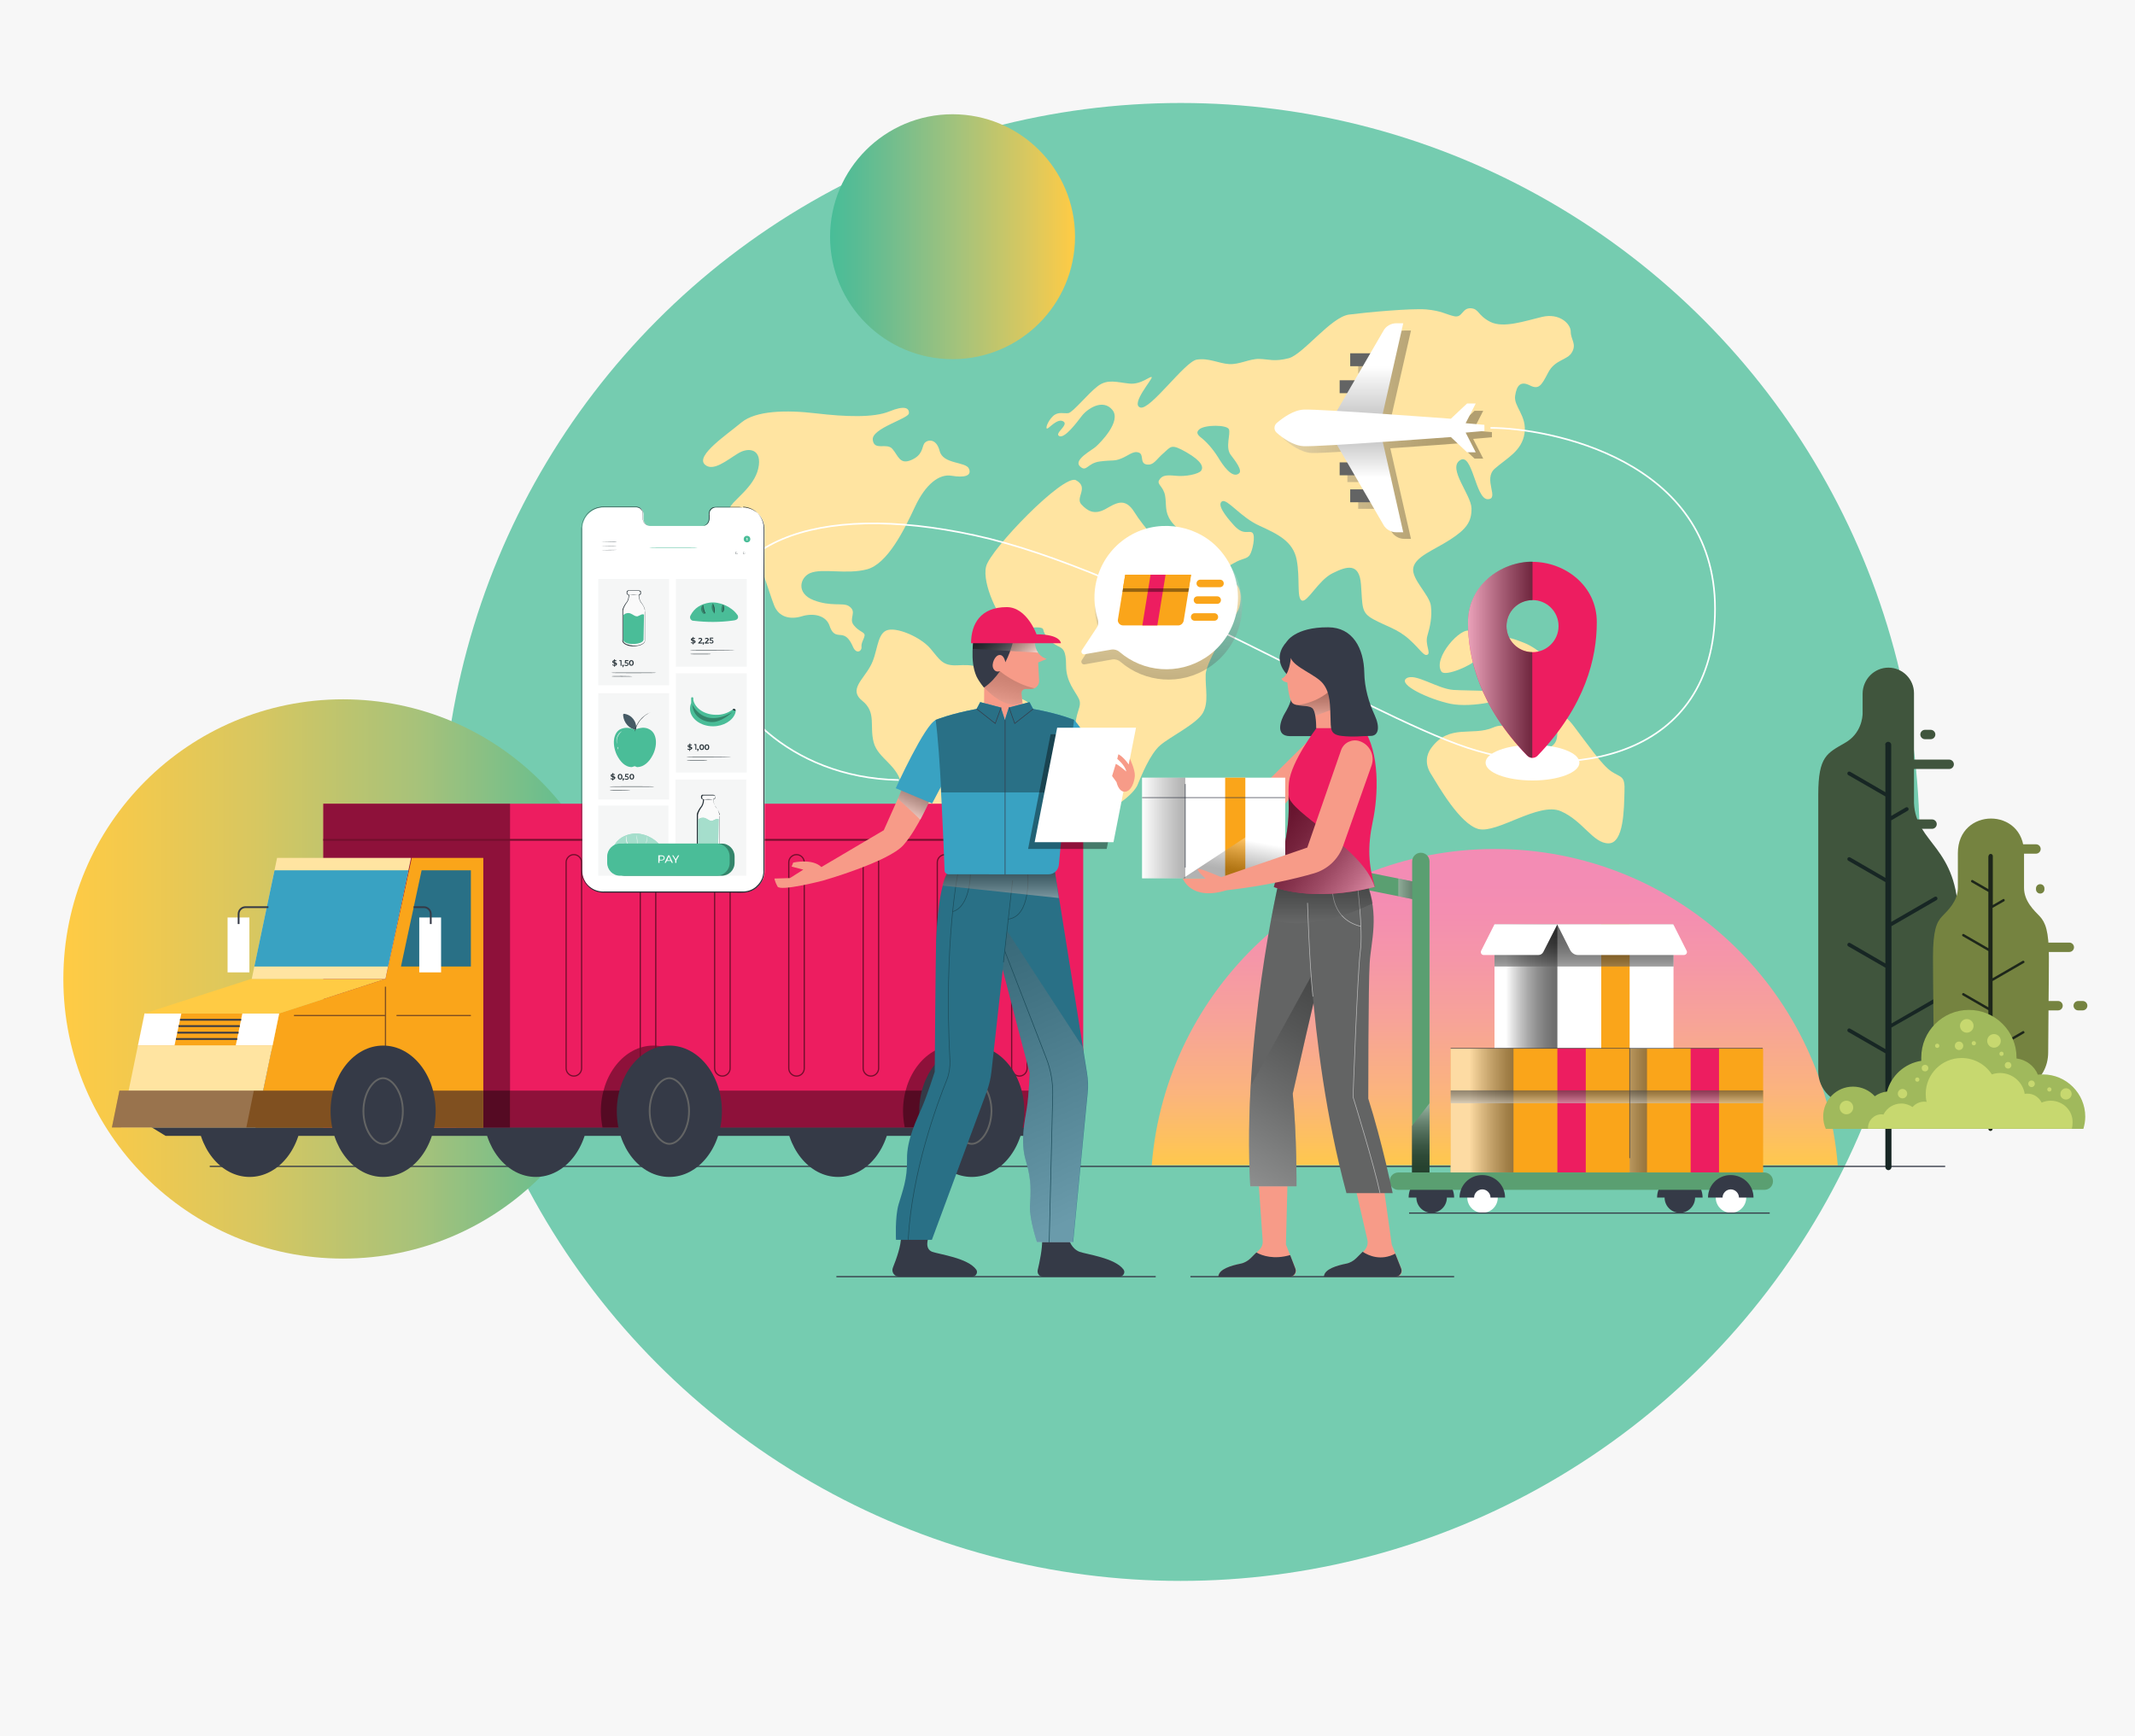 <?xml version="1.0" encoding="utf-8"?>
<!-- Generator: Adobe Illustrator 19.0.0, SVG Export Plug-In . SVG Version: 6.00 Build 0)  -->
<svg version="1.1" xmlns="http://www.w3.org/2000/svg" xmlns:xlink="http://www.w3.org/1999/xlink" x="0px" y="0px"
	 viewBox="0 0 910 740" style="enable-background:new 0 0 910 740;" xml:space="preserve">
<style type="text/css">
	.st0{fill:#F7F7F7;}
	.st1{opacity:0.74;fill:#48BD98;}
	.st2{fill:url(#XMLID_6818_);}
	.st3{fill:url(#XMLID_6819_);}
	.st4{fill:#FFE4A1;}
	.st5{fill:none;stroke:#353A47;stroke-width:0.504;stroke-miterlimit:10;}
	.st6{opacity:0.3;fill:url(#XMLID_6820_);}
	.st7{fill:url(#XMLID_6821_);}
	.st8{fill:#636464;}
	.st9{fill:url(#XMLID_6822_);}
	.st10{fill:url(#XMLID_6823_);}
	.st11{fill:#FFFFFF;}
	.st12{fill:none;stroke:#FFFFFF;stroke-width:0.688;stroke-miterlimit:10;}
	.st13{fill:#ED1D60;}
	.st14{opacity:0.65;fill:url(#XMLID_6824_);}
	.st15{opacity:0.3;fill:url(#XMLID_6825_);}
	.st16{fill:#FAA51A;}
	.st17{opacity:0.4;fill:#010101;}
	.st18{fill:#353A47;}
	.st19{fill:none;stroke:#805020;stroke-width:0.522;stroke-miterlimit:10;}
	.st20{fill:none;stroke:#353A47;stroke-width:0.764;stroke-miterlimit:10;}
	.st21{fill:#805020;}
	.st22{opacity:0.2;fill:#FFFFFF;}
	.st23{fill:#FFCB44;}
	.st24{fill:#297086;}
	.st25{fill:none;stroke:#636464;stroke-width:0.764;stroke-miterlimit:10;}
	.st26{fill:#39A2C2;}
	.st27{opacity:0.4;}
	.st28{fill:#010101;}
	.st29{fill:none;stroke:#730E2C;stroke-width:0.764;stroke-miterlimit:10;}
	.st30{fill:none;stroke:#730E2C;stroke-width:0.522;stroke-miterlimit:10;}
	.st31{opacity:0.6;fill:url(#XMLID_6826_);}
	.st32{opacity:0.6;fill:url(#XMLID_6827_);}
	.st33{opacity:0.6;fill:url(#XMLID_6828_);}
	.st34{opacity:0.6;fill:url(#XMLID_6829_);}
	.st35{opacity:0.6;fill:url(#XMLID_6830_);}
	.st36{opacity:0.6;fill:url(#XMLID_6831_);}
	.st37{fill:#5A9F71;}
	.st38{opacity:0.6;fill:url(#XMLID_6832_);}
	.st39{opacity:0.6;fill:url(#XMLID_6833_);}
	.st40{fill:none;stroke:#353A47;stroke-width:0.244;stroke-miterlimit:10;}
	.st41{fill:#F79B88;}
	.st42{opacity:0.3;fill:url(#XMLID_6834_);}
	.st43{fill:none;stroke:#BBBBBB;stroke-width:0.271;stroke-miterlimit:10;}
	.st44{opacity:0.3;fill:url(#XMLID_6835_);}
	.st45{opacity:0.3;fill:url(#XMLID_6836_);}
	.st46{opacity:0.6;fill:url(#XMLID_6837_);}
	.st47{opacity:0.3;fill:url(#XMLID_6838_);}
	.st48{opacity:0.3;fill:url(#XMLID_6839_);}
	.st49{fill:none;stroke:#353A47;stroke-width:0.261;stroke-miterlimit:10;}
	.st50{opacity:0.3;fill:url(#XMLID_6840_);}
	.st51{fill:none;stroke:#1C4C5A;stroke-width:0.271;stroke-miterlimit:10;}
	.st52{opacity:0.6;fill:url(#XMLID_6841_);}
	.st53{opacity:0.6;fill:url(#XMLID_6842_);}
	.st54{opacity:0.2;fill:url(#XMLID_6843_);}
	.st55{fill:none;stroke:#353A47;stroke-width:0.688;stroke-miterlimit:10;}
	.st56{opacity:0.6;fill:url(#XMLID_6844_);}
	.st57{fill:#273238;}
	.st58{fill:#F5F6F6;}
	.st59{fill:#4ABD98;}
	.st60{opacity:0.5;}
	.st61{opacity:0.3;}
	.st62{fill:#FAFAFA;}
	.st63{fill:#465B65;}
	.st64{fill-rule:evenodd;clip-rule:evenodd;fill:#40553D;}
	.st65{fill-rule:evenodd;clip-rule:evenodd;fill:#172624;}
	.st66{fill-rule:evenodd;clip-rule:evenodd;fill:#758340;}
	.st67{fill-rule:evenodd;clip-rule:evenodd;fill:#1D261A;}
	.st68{fill-rule:evenodd;clip-rule:evenodd;fill:#A0B95C;}
	.st69{fill-rule:evenodd;clip-rule:evenodd;fill:#C7D86F;}
</style>
<g id="Light_BG">
	<rect id="XMLID_6816_" class="st0" width="910" height="740"/>
</g>
<g id="Delivery_-_Circle">
	<g id="XMLID_58_">
		<circle id="XMLID_476_" class="st1" cx="503.2" cy="358.9" r="315"/>
		<linearGradient id="XMLID_6818_" gradientUnits="userSpaceOnUse" x1="26.991" y1="417.301" x2="265.348" y2="417.301">
			<stop  offset="0" style="stop-color:#FFCB44"/>
			<stop  offset="0.121" style="stop-color:#F3C94D"/>
			<stop  offset="0.34" style="stop-color:#D8C760"/>
			<stop  offset="0.633" style="stop-color:#A7C27A"/>
			<stop  offset="0.986" style="stop-color:#4EBC97"/>
			<stop  offset="1" style="stop-color:#48BD98"/>
		</linearGradient>
		<circle id="XMLID_475_" class="st2" cx="146.2" cy="417.3" r="119.2"/>
		<linearGradient id="XMLID_6819_" gradientUnits="userSpaceOnUse" x1="637.025" y1="375.91" x2="637.025" y2="501.763">
			<stop  offset="0" style="stop-color:#F38CB4"/>
			<stop  offset="9.905416e-002" style="stop-color:#F48EB1"/>
			<stop  offset="0.263" style="stop-color:#F596A8"/>
			<stop  offset="0.471" style="stop-color:#F7A398"/>
			<stop  offset="0.715" style="stop-color:#FBB47D"/>
			<stop  offset="0.987" style="stop-color:#FFCA48"/>
			<stop  offset="1" style="stop-color:#FFCB44"/>
		</linearGradient>
		<path id="XMLID_59_" class="st3" d="M783.3,496.7c-6.1-75.5-69.2-134.8-146.2-134.8s-140.2,59.4-146.2,134.8H783.3z"/>
		<g id="XMLID_60_">
			<path id="XMLID_61_" class="st4" d="M300.4,198c-4-3.8,9.4-12.7,15.6-17.9c6.2-5.1,19.1-5.4,31.8-3.9c12.7,1.5,24.6,1.9,31.2-0.8
				c6.6-2.7,8.6-1.5,8.4,0.8s-16,6.4-15.4,11.3c0.6,4.9,6,1,8.4,3.9c2.5,2.9,3.1,6.8,8,4.7c4.9-2.1,4.5-5.3,5.5-7
				c1-1.6,5.1-2.7,6.6,3.1c1.4,5.8,11.2,4.5,12.5,7.6s-2,3.9-7.4,3c-5.3-0.9-11.1,3.6-15.6,13.2c-4.5,9.7-11.7,24.4-20.5,26.7
				c-8.8,2.3-19-0.6-24.2,1.6c-4.4,1.9-6,8.6,1.4,11.5c7.4,2.9,12.6,1,15,2.5c4,2.5-0.2,5.2,2.2,8.2c2.4,3,4.9,2.9,4.6,4.5
				c-0.3,1.6-1.5,3-1.3,4.8c0.2,1.8-2.2,3.2-3.6,0c-1.4-3.2-2.7-4.6-4.5-5c-1.8-0.4-4,0.5-5.5-4c-1.5-4.5-6.9-5.6-11.8-4.1
				c-4.9,1.5-9.9,0.5-11.9-4.8c-2.1-5.3-6.3-20.3-10.4-26.7c-4.1-6.4-9.9-11.2-8.5-14.6c1.3-3.4,10.4-8.8,12.2-16.9
				c1.8-8.1-3.8-9.3-8.5-6.5C309.9,196.1,303.9,201.3,300.4,198z"/>
			<path id="XMLID_62_" class="st4" d="M367.5,298.7c6.2,5,3,10.7,4.9,17.8c1.9,7.1,10.7,9.6,12,18.9c1.4,9.3,2.2,30.4,2.7,38.3
				s8.2,18.6,12.3,17.3c4.1-1.4-1.9-6.3,3-12.6c4.9-6.3,8.5-8.5,8.5-14s4.1-3.6,7.7-7.4c3.6-3.8,3-7.1,6.8-13.7
				c3.8-6.6,9.3-4.9,11.5-17c2.2-12,6.6-24.1,0-27.7c-6.6-3.6-10.1-0.3-14-7.8c-3.8-7.5-8.5-7.5-14.8-7.2c-6.3,0.3-7.4-2.2-11.5-7.1
				c-4.1-4.9-14.8-9.6-18.9-7.7c-4.1,1.9-3.6,9.8-6.8,15.3C367.8,289.8,361.7,294.1,367.5,298.7z"/>
			<path id="XMLID_63_" class="st4" d="M458.6,204.7c5.7,3.1-0.4,7.4,2.3,10.3c2.7,2.9,5.5,4.5,10.1,2.1c4.5-2.5,8.4-5.4,12.5,1.2
				c4.1,6.6,12.3,15.4,18.1,22c5.8,6.6,9.9,11.5,14.4,11.5c4.5,0,6.2-4.7,9.9-3.3c3.7,1.4,3.3,8.8,1.8,11.7
				c-1.4,2.9-13.6,21.2-13.8,27.3c-0.2,6.2,1.4,11.7-1.2,16.4c-2.7,4.7-13.9,10.1-18.2,13.8c-4.3,3.7-8,12.9-9.6,16.8
				c-1.5,3.9-11.2,11.7-17,11.3c-5.8-0.4-5.5-7.8-5.3-14.8c0.2-7,1.4-12.7-1-16.4c-2.5-3.7-3.7-3.9-2.9-8.2s2.5-6,1-8.8
				c-1.4-2.9-5.3-7-5.3-13.8c0-6.8-1.4-7.4-3.7-8.5c-2.3-1.1-5.5-4.1-6-6.8c-0.4-2.7-10.8,1-14.9-1.9c-4.1-2.9-11.3-17.9-9.5-25.1
				C422,234.3,453.3,201.9,458.6,204.7z"/>
			<path id="XMLID_64_" class="st4" d="M669.5,141.4c0-3.4-4.8-8.1-12.3-6.3c-7.5,1.8-16.4,4.9-22,2.1c-5.6-2.9-4.7-5.6-8.4-5.8
				c-3.7-0.1-3.4,4.2-7,3.4c-3.6-0.8-5.3-2.3-11.9-2.9c-6.6-0.5-25.2,1.2-32.9,2.2c-7.7,1-19.6,17-25.7,18.6
				c-6.2,1.6-8.5,0.4-12.6,0.3c-4.1-0.1-8.5,2.5-12.9,2.2c-4.4-0.3-8.6-2.7-13.7-1.9c-5.1,0.8-19.9,21.8-24.1,20.4
				c-4.2-1.4,5.3-12.1,4.9-12.9c-0.4-0.8-4.5,3.3-9.6,2.7c-5.1-0.5-9.2-2.1-13.4,1.1c-4.2,3.2-10.5,11.1-12.5,11.5
				c-1.9,0.3-4.4-0.8-6.6,1.3c-2.2,2.1-3.3,5.3-2.5,5.3c0.8,0,4.5-4.7,7-3c2.3,1.5-4.1,5.1-1.8,6.2c2.3,1.1,7.3-5.6,9.6-8.6
				c2.3-3,8.9-7.5,13-2.6c4.1,4.9-5.3,14.2-7,15.7c-1.6,1.5-9.7,5.6-6.8,8.4c2.9,2.7,3-1.4,8.6-2.1c5.6-0.7,5.8,0,8.9-1.2
				c3.1-1.2,5.1-3.4,7.5-2.6c2.5,0.8,0.3,4.5,3.4,5.1c3.1,0.5,4.1-2.2,7.3-4.9c3.1-2.7,3.1-4.1,9.7-0.3c6.6,3.8,7.3,6.3,6.3,7.8
				c-1,1.5-6.8,2.7-11,2.2c-4.1-0.4-5.7-0.1-6.9,1.8s1.8,2.7,2.5,6.7c0.7,4-0.3,6.8,2.5,10.8c2.8,4,14.5,13.3,17.3,17.4
				c2.7,4.1,6,2.6,9.6,0.5c3.6-2.1,5.3-1.6,6.6-3.3c1.2-1.6,2.7-8.4,1.2-9.6c-1.5-1.2-3.7,1.4-7.8-3.1c-4.1-4.5-7.3-9-5.1-10.3
				c2.2-1.2,7.9,6.8,15.9,10.4c7.9,3.6,14.4,6.7,15.9,14.6c1.5,7.9-0.1,16.3,2.2,17.3c2.3,1,7-8.6,13-11.6c6-3,11.5-4.8,12.2,4.8
				c0.7,9.6,0,11.9,5.3,14.8c5.3,2.9,10.3,4.1,15.2,8.5c4.9,4.4,6.2,7.3,7.8,6.6c1.6-0.7-1.1-4.4,0-8.1c1.1-3.7,2.1-8.1,1.5-12.7
				c-0.5-4.7-8.5-11.5-7.5-16.3c1-4.8,8.6-7.4,15.6-11.9c7-4.5,9.3-7.7,9.2-13.4c-0.1-5.8-10.3-17-4.9-20.5
				c5.3-3.6,6.6,16.6,11.8,16.6c5.2,0-2.1-8.5,3-13c5.1-4.5,11.6-7.5,12.7-15.1c1.1-7.5-4.7-11.4-4-16c0.7-4.7,2.5-6.3,6.3-4.4
				c3.8,1.9,4.9,0.1,7.8-5.5c2.9-5.6,8.2-5.2,10.1-8.6C672.1,146.6,669.5,144.8,669.5,141.4z M528.1,201.8c-2.9,2.4-6.9-3.5-9-7
				c-2.2-3.5-4.9-6.5-7.1-8.2c-2.2-1.7-1.9-2.6-0.8-3.6c2.3-2,11.8-2,12.6,0c0.8,2-1.6,7.6,0.7,10.8
				C526.9,196.9,529.6,200.6,528.1,201.8z"/>
			<path id="XMLID_67_" class="st4" d="M614.4,286.3c1.6,2.3,13.3-2.9,14.4-4.9c1-2.1-1.3-4.3-0.8-6.2c0.5-1.8,1-4.7-1.4-6.2
				C622.8,266.9,610.5,280.6,614.4,286.3z"/>
			<path id="XMLID_68_" class="st4" d="M635,277.6c1.7,0.2,0.3,2.1,2.6,4.5c2.3,2.4,3.3,3.9,2.3,5.1c-1,1.1-5.1,0.5-6.4-1.6
				C632.1,283.4,632,277.3,635,277.6z"/>
			<path id="XMLID_69_" class="st4" d="M638.9,273.1c1.6-2.4,5.1-1.3,10.9,1c5.8,2.3,13.6,9.5,13.2,11.1c-0.3,1.5-4.2,1.5-5.9,2.3
				c-1.6,0.8-7.4,1.6-9.9-2.1c-2.4-3.7-1.7-6.2-4-7.8C641,276,637.6,275.1,638.9,273.1z"/>
			<path id="XMLID_70_" class="st4" d="M599.4,289.2c3.6-2.6,13.1,4.4,20.1,4.9c6.9,0.4,23.4,0.1,23.5,2.1c0.1,2-15.5,5.7-24.8,3.8
				C608.8,298,595.8,291.8,599.4,289.2z"/>
			<path id="XMLID_71_" class="st4" d="M610,318.9c7.7-10.6,17.6-4.9,26.5-8.8c8.9-3.9,13.2,8.4,20.6,8.8c7.4,0.4,7.2-5.8,6.1-10.7
				c-1.1-4.9,2.1-6,7.8,1.6c5.8,7.6,11.8,16.4,15.9,19.1c4.1,2.7,5.8,1.6,5.5,8.6c-0.2,7-0.2,22-6.8,22s-10.9-9.6-20.3-13.7
				c-9.4-4.1-27.1,9.6-35.1,7.6c-8-2.1-17.3-18.7-20.1-23.2C607.1,325.7,608,321.6,610,318.9z"/>
		</g>
		<line id="XMLID_72_" class="st5" x1="829.1" y1="497.2" x2="89.4" y2="497.2"/>
		<linearGradient id="XMLID_6820_" gradientUnits="userSpaceOnUse" x1="522.871" y1="185.444" x2="612.278" y2="185.444">
			<stop  offset="0" style="stop-color:#FFFFFF"/>
			<stop  offset="0.123" style="stop-color:#DADADA"/>
			<stop  offset="0.448" style="stop-color:#7E7E7E"/>
			<stop  offset="0.713" style="stop-color:#3A3A3A"/>
			<stop  offset="0.903" style="stop-color:#101010"/>
			<stop  offset="1" style="stop-color:#000000"/>
		</linearGradient>
		<path id="XMLID_73_" class="st6" d="M635.9,184.2l-8-0.7l4.3-8.4h-3.7l-6.9,6.5c0,0-14.1-1.1-29-2.1l8.8-38.6h-2.9
			c-2.3,0-4.5,1.2-5.6,3.3l-5.5,9.5h-8.5v5.5h5.3l-3.4,5.9h-6.5v5.5h3.2l-4.4,7.5c-6.9-0.4-12.3-0.6-14.1-0.6
			c-4.5,0.2-9,3.5-11.5,5.7c-1.3,1.1-1.3,3.1,0,4.2c2.6,2.2,7.1,5.5,11.5,5.7c1.8,0.1,7.3-0.2,14.1-0.6l4.4,7.5h-3.2v5.5h6.5
			l3.4,5.9h-5.3v5.5h8.5l5.5,9.5c1.2,2,3.3,3.3,5.6,3.3h2.9l-8.8-38.6c14.9-1,29-2.1,29-2.1l6.9,6.5h3.7l-4.3-8.4l8-0.7V184.2z"/>
		<linearGradient id="XMLID_6821_" gradientUnits="userSpaceOnUse" x1="353.803" y1="100.928" x2="458.214" y2="100.928">
			<stop  offset="0" style="stop-color:#48BD98"/>
			<stop  offset="0.114" style="stop-color:#59BC94"/>
			<stop  offset="0.301" style="stop-color:#7BBE8B"/>
			<stop  offset="0.54" style="stop-color:#A7C37A"/>
			<stop  offset="0.818" style="stop-color:#DBC85E"/>
			<stop  offset="1" style="stop-color:#FFCB44"/>
		</linearGradient>
		<circle id="XMLID_459_" class="st7" cx="406" cy="100.9" r="52.2"/>
		<g id="XMLID_74_">
			<rect id="XMLID_37_" x="575.5" y="150.6" class="st8" width="13.1" height="5.5"/>
			<rect id="XMLID_457_" x="571" y="162.1" class="st8" width="13.1" height="5.5"/>
			<linearGradient id="XMLID_6822_" gradientUnits="userSpaceOnUse" x1="582.768" y1="156.145" x2="582.768" y2="185.265">
				<stop  offset="0" style="stop-color:#FFFFFF"/>
				<stop  offset="0.131" style="stop-color:#F5F5F5"/>
				<stop  offset="0.705" style="stop-color:#CBCBCB"/>
				<stop  offset="1" style="stop-color:#BBBBBB"/>
			</linearGradient>
			<path id="XMLID_456_" class="st9" d="M588.7,179.3l9.4-41.5h-2.9c-2.3,0-4.5,1.2-5.6,3.3l-22.2,38.2H588.7z"/>
			<rect id="XMLID_35_" x="575.5" y="208.6" class="st8" width="13.1" height="5.5"/>
			<rect id="XMLID_34_" x="571" y="197.1" class="st8" width="13.1" height="5.5"/>
			<linearGradient id="XMLID_6823_" gradientUnits="userSpaceOnUse" x1="582.768" y1="203.549" x2="582.768" y2="182.348">
				<stop  offset="0" style="stop-color:#FFFFFF"/>
				<stop  offset="0.131" style="stop-color:#F5F5F5"/>
				<stop  offset="0.705" style="stop-color:#CBCBCB"/>
				<stop  offset="1" style="stop-color:#BBBBBB"/>
			</linearGradient>
			<path id="XMLID_453_" class="st10" d="M588.7,185.4l9.4,41.5h-2.9c-2.3,0-4.5-1.2-5.6-3.3l-22.2-38.2H588.7z"/>
			<path id="XMLID_452_" class="st11" d="M544.2,180.3c2.6-2.2,7.1-5.5,11.5-5.7c6.9-0.3,62.7,3.9,62.7,3.9l6.9-6.5h3.7l-4.3,8.4
				l8,0.7v2.6l-8,0.7l4.3,8.4h-3.7l-6.9-6.5c0,0-55.8,4.2-62.7,3.9c-4.5-0.2-9-3.5-11.5-5.7C542.9,183.4,542.9,181.4,544.2,180.3z"
				/>
		</g>
		<path id="XMLID_450_" class="st12" d="M635.3,182.4c24.5,0,95.7,13.2,95.7,77.1s-61.6,73.9-105.7,59.2
			C581.2,304,483.6,243,415.5,228.2c-68.1-14.8-114.2,3.1-110,48.2c2,21.8,30,55.2,77.6,56.1"/>
		<g id="XMLID_75_">
			<ellipse id="XMLID_449_" class="st11" cx="653.2" cy="325.1" rx="20" ry="7.6"/>
			<path id="XMLID_76_" class="st13" d="M653.2,239.5c-13.8,0-27.5,10.3-27.5,25.8c0,15,4.7,35.5,25.2,56.8c1.2,1.3,3.3,1.3,4.5,0
				c20.5-21.4,25.2-41.8,25.2-56.8C680.7,249.7,667,239.5,653.2,239.5z M653.2,278c-6.1,0-11.1-4.9-11.1-11.1
				c0-6.1,4.9-11.1,11.1-11.1c6.1,0,11.1,4.9,11.1,11.1C664.3,273,659.3,278,653.2,278z"/>
			<linearGradient id="XMLID_6824_" gradientUnits="userSpaceOnUse" x1="622.939" y1="281.264" x2="662.025" y2="281.264">
				<stop  offset="0" style="stop-color:#FFFFFF"/>
				<stop  offset="0.123" style="stop-color:#DADADA"/>
				<stop  offset="0.448" style="stop-color:#7E7E7E"/>
				<stop  offset="0.713" style="stop-color:#3A3A3A"/>
				<stop  offset="0.903" style="stop-color:#101010"/>
				<stop  offset="1" style="stop-color:#000000"/>
			</linearGradient>
			<path id="XMLID_79_" class="st14" d="M642.1,266.9c0-6.1,4.9-11.1,11.1-11.1v-16.4c-13.8,0-27.5,10.3-27.5,25.8
				c0,15,4.7,35.5,25.2,56.8c0.6,0.6,1.4,1,2.2,1V278C647.1,278,642.1,273,642.1,266.9z"/>
		</g>
		<g id="XMLID_80_">
			<linearGradient id="XMLID_6825_" gradientUnits="userSpaceOnUse" x1="495.142" y1="239.721" x2="495.142" y2="310.995">
				<stop  offset="0" style="stop-color:#FFFFFF"/>
				<stop  offset="0.123" style="stop-color:#DADADA"/>
				<stop  offset="0.448" style="stop-color:#7E7E7E"/>
				<stop  offset="0.713" style="stop-color:#3A3A3A"/>
				<stop  offset="0.903" style="stop-color:#101010"/>
				<stop  offset="1" style="stop-color:#000000"/>
			</linearGradient>
			<path id="XMLID_443_" class="st15" d="M515.3,284.5c15.5-10.2,19-31.7,6.8-46.4c-9.4-11.3-25.9-14.5-38.8-7.6
				c-13.8,7.4-19.6,23.2-15.2,37.1c0.4,1.3,0.3,2.6-0.5,3.8l-6.5,10c-0.6,0.9,0.2,2,1.2,1.8l11.8-2.1c1.3-0.2,2.6,0.2,3.6,1.1
				C488,291,503.3,292.4,515.3,284.5z"/>
			<path id="XMLID_442_" class="st11" d="M513.9,280.3c15.1-9.9,18.5-30.9,6.6-45.2c-9.1-11-25.2-14.1-37.8-7.4
				c-13.4,7.2-19.1,22.6-14.8,36.1c0.4,1.2,0.3,2.6-0.4,3.7l-6.4,9.7c-0.5,0.8,0.2,1.9,1.1,1.7l11.5-2c1.3-0.2,2.6,0.2,3.5,1
				C487.3,286.6,502.2,287.9,513.9,280.3z"/>
			<g id="XMLID_81_">
				<path id="XMLID_82_" class="st16" d="M502.2,266.6h-23.5c-1.4,0-2.5-1.3-2.2-2.6l3.1-19h28.1l-3.2,19.7
					C504.2,265.8,503.3,266.6,502.2,266.6z"/>
				<polygon id="XMLID_83_" class="st16" points="506.7,250.8 478.6,250.8 479.6,245 507.6,245 				"/>
				<g id="XMLID_84_">
					<g id="XMLID_85_">
						<path id="XMLID_86_" class="st16" d="M520,250.3h-8.4c-0.9,0-1.6-0.7-1.6-1.6c0-0.9,0.7-1.6,1.6-1.6h8.4
							c0.9,0,1.6,0.7,1.6,1.6C521.6,249.6,520.9,250.3,520,250.3z"/>
					</g>
					<g id="XMLID_87_">
						<path id="XMLID_88_" class="st16" d="M518.8,257.4h-8.4c-0.9,0-1.6-0.7-1.6-1.6c0-0.9,0.7-1.6,1.6-1.6h8.4
							c0.9,0,1.6,0.7,1.6,1.6C520.4,256.7,519.7,257.4,518.8,257.4z"/>
					</g>
					<g id="XMLID_89_">
						<path id="XMLID_90_" class="st16" d="M517.6,264.6h-8.4c-0.9,0-1.6-0.7-1.6-1.6s0.7-1.6,1.6-1.6h8.4c0.9,0,1.6,0.7,1.6,1.6
							S518.5,264.6,517.6,264.6z"/>
					</g>
				</g>
				<polygon id="XMLID_91_" class="st13" points="493.3,266.6 486.9,266.6 490.4,245 496.8,245 				"/>
				<polygon id="XMLID_92_" class="st17" points="506.5,252.3 478.4,252.3 478.7,250.8 506.8,250.8 				"/>
			</g>
		</g>
		<g id="XMLID_93_">
			<polygon id="XMLID_94_" class="st18" points="58.8,477 70.6,484.2 448.2,484.2 456.9,477 			"/>
			<ellipse id="XMLID_427_" class="st18" cx="357.2" cy="473.7" rx="22.4" ry="28"/>
			<ellipse id="XMLID_426_" class="st18" cx="228.4" cy="473.7" rx="22.4" ry="28"/>
			<rect id="XMLID_32_" x="137.8" y="342.6" class="st13" width="323.9" height="138"/>
			<rect id="XMLID_31_" x="137.8" y="342.6" class="st17" width="79.6" height="138"/>
			<rect id="XMLID_28_" x="194.5" y="464.9" class="st17" width="22.9" height="15.7"/>
			<ellipse id="XMLID_422_" class="st18" cx="106.4" cy="473.7" rx="22.4" ry="28"/>
			<polygon id="XMLID_95_" class="st16" points="206,365.7 206,480.6 108.9,480.6 118.9,432 164.3,417.3 175.5,365.7 			"/>
			<line id="XMLID_96_" class="st19" x1="164.3" y1="420.6" x2="164.3" y2="451.6"/>
			<polygon id="XMLID_97_" class="st4" points="108.9,480.6 51.6,480.6 61.6,432 119,432 			"/>
			<polygon id="XMLID_98_" class="st16" points="116.2,445.6 58.8,445.6 61.6,432 119,432 			"/>
			<polygon id="XMLID_99_" class="st11" points="74.4,445.6 58.8,445.6 61.6,432 77.3,432 			"/>
			<polygon id="XMLID_100_" class="st11" points="116.2,445.6 100.5,445.6 103.3,432 119,432 			"/>
			<g id="XMLID_101_">
				<line id="XMLID_102_" class="st20" x1="76.7" y1="434.7" x2="102.8" y2="434.7"/>
				<line id="XMLID_103_" class="st20" x1="76.1" y1="437.4" x2="102.2" y2="437.4"/>
				<line id="XMLID_104_" class="st20" x1="75.6" y1="440.2" x2="101.7" y2="440.2"/>
				<line id="XMLID_105_" class="st20" x1="75" y1="442.9" x2="101.1" y2="442.9"/>
			</g>
			<polygon id="XMLID_106_" class="st21" points="50.9,464.9 206,464.9 206,480.6 47.7,480.6 			"/>
			<ellipse id="XMLID_409_" class="st18" cx="163.3" cy="473.7" rx="22.4" ry="28"/>
			<polygon id="XMLID_107_" class="st22" points="50.9,464.9 108.2,464.9 105,480.6 47.7,480.6 			"/>
			<polygon id="XMLID_108_" class="st23" points="107,417.3 164.3,417.3 119,432 61.6,432 			"/>
			<polygon id="XMLID_109_" class="st24" points="170.9,412 179.7,371 200.7,371 200.7,412 			"/>
			<path id="XMLID_110_" class="st25" d="M163.3,487.6c-4,0-8.4-6-8.4-14c0-8,4.4-14,8.4-14c3.9,0,8.4,6,8.4,14
				C171.7,481.7,167.3,487.6,163.3,487.6z"/>
			<polygon id="XMLID_111_" class="st4" points="164.3,417.3 107.3,417.3 118.1,365.7 175.2,365.7 			"/>
			<polygon id="XMLID_112_" class="st26" points="108.4,412 165.4,412 174.1,371 117,371 			"/>
			<rect id="XMLID_402_" x="97" y="391.1" class="st11" width="9.3" height="23.4"/>
			<path id="XMLID_113_" class="st20" d="M101.7,393.9v-4.3c0-1.6,1.3-2.9,2.9-2.9h9.8"/>
			<rect id="XMLID_400_" x="178.7" y="391.1" class="st11" width="9.3" height="23.4"/>
			<path id="XMLID_399_" class="st20" d="M183.6,393.9v-4.3c0-1.6-1.3-2.9-2.9-2.9h-4.4"/>
			<rect id="XMLID_398_" x="217.4" y="464.9" class="st17" width="244.3" height="15.7"/>
			<g id="XMLID_114_" class="st27">
				<path id="XMLID_115_" class="st28" d="M407.3,445.6c-12.4,0-22.4,12.6-22.4,28c0,2.4,0.3,4.7,0.7,6.9H429
					c0.5-2.2,0.7-4.5,0.7-6.9C429.7,458.2,419.7,445.6,407.3,445.6z"/>
				<path id="XMLID_116_" class="st28" d="M300.9,473.7c0-15.5-10-28-22.4-28c-12.4,0-22.4,12.6-22.4,28c0,2.4,0.3,4.7,0.7,6.9h43.4
					C300.6,478.4,300.9,476.1,300.9,473.7z"/>
			</g>
			<line id="XMLID_117_" class="st29" x1="137.8" y1="358" x2="461.7" y2="358"/>
			<g id="XMLID_118_">
				<path id="XMLID_393_" class="st30" d="M244.6,458.7L244.6,458.7c-1.8,0-3.3-1.5-3.3-3.3v-87.8c0-1.8,1.5-3.3,3.3-3.3l0,0
					c1.8,0,3.3,1.5,3.3,3.3v87.8C247.9,457.2,246.4,458.7,244.6,458.7z"/>
				<path id="XMLID_392_" class="st30" d="M276.2,458.7L276.2,458.7c-1.8,0-3.3-1.5-3.3-3.3v-87.8c0-1.8,1.5-3.3,3.3-3.3l0,0
					c1.8,0,3.3,1.5,3.3,3.3v87.8C279.5,457.2,278.1,458.7,276.2,458.7z"/>
				<path id="XMLID_391_" class="st30" d="M307.9,458.7L307.9,458.7c-1.8,0-3.3-1.5-3.3-3.3v-87.8c0-1.8,1.5-3.3,3.3-3.3l0,0
					c1.8,0,3.3,1.5,3.3,3.3v87.8C311.2,457.2,309.7,458.7,307.9,458.7z"/>
				<path id="XMLID_390_" class="st30" d="M339.5,458.7L339.5,458.7c-1.8,0-3.3-1.5-3.3-3.3v-87.8c0-1.8,1.5-3.3,3.3-3.3l0,0
					c1.8,0,3.3,1.5,3.3,3.3v87.8C342.8,457.2,341.4,458.7,339.5,458.7z"/>
				<path id="XMLID_389_" class="st30" d="M371.2,458.7L371.2,458.7c-1.8,0-3.3-1.5-3.3-3.3v-87.8c0-1.8,1.5-3.3,3.3-3.3l0,0
					c1.8,0,3.3,1.5,3.3,3.3v87.8C374.5,457.2,373,458.7,371.2,458.7z"/>
				<path id="XMLID_388_" class="st30" d="M402.8,458.7L402.8,458.7c-1.8,0-3.3-1.5-3.3-3.3v-87.8c0-1.8,1.5-3.3,3.3-3.3l0,0
					c1.8,0,3.3,1.5,3.3,3.3v87.8C406.1,457.2,404.7,458.7,402.8,458.7z"/>
				<path id="XMLID_387_" class="st30" d="M434.5,458.7L434.5,458.7c-1.8,0-3.3-1.5-3.3-3.3v-87.8c0-1.8,1.5-3.3,3.3-3.3l0,0
					c1.8,0,3.3,1.5,3.3,3.3v87.8C437.8,457.2,436.3,458.7,434.5,458.7z"/>
			</g>
			<ellipse id="XMLID_385_" class="st18" cx="285.3" cy="473.7" rx="22.4" ry="28"/>
			<path id="XMLID_119_" class="st25" d="M285.3,487.6c-4,0-8.4-6-8.4-14c0-8,4.4-14,8.4-14c3.9,0,8.4,6,8.4,14
				C293.7,481.7,289.3,487.6,285.3,487.6z"/>
			<ellipse id="XMLID_383_" class="st18" cx="414.2" cy="473.7" rx="22.4" ry="28"/>
			<path id="XMLID_120_" class="st25" d="M414.2,487.6c-4,0-8.4-6-8.4-14c0-8,4.4-14,8.4-14c3.9,0,8.4,6,8.4,14
				C422.5,481.7,418.1,487.6,414.2,487.6z"/>
			<line id="XMLID_121_" class="st19" x1="125.3" y1="432.9" x2="164.3" y2="432.9"/>
			<line id="XMLID_122_" class="st19" x1="169" y1="432.9" x2="200.7" y2="432.9"/>
		</g>
		<g id="XMLID_123_">
			<g id="XMLID_124_">
				<rect id="XMLID_26_" x="675.2" y="446.9" class="st16" width="76.3" height="52.9"/>
				<rect id="XMLID_25_" x="720.6" y="446.9" class="st13" width="12.1" height="52.9"/>
				<linearGradient id="XMLID_6826_" gradientUnits="userSpaceOnUse" x1="683.153" y1="473.339" x2="725.472" y2="473.339">
					<stop  offset="0" style="stop-color:#FFFFFF"/>
					<stop  offset="0.102" style="stop-color:#D0D0D0"/>
					<stop  offset="0.234" style="stop-color:#999999"/>
					<stop  offset="0.368" style="stop-color:#6A6A6A"/>
					<stop  offset="0.5" style="stop-color:#444444"/>
					<stop  offset="0.63" style="stop-color:#262626"/>
					<stop  offset="0.758" style="stop-color:#111111"/>
					<stop  offset="0.883" style="stop-color:#040404"/>
					<stop  offset="1" style="stop-color:#000000"/>
				</linearGradient>
				<rect id="XMLID_24_" x="675.2" y="446.9" class="st31" width="26.8" height="52.9"/>
				<linearGradient id="XMLID_6827_" gradientUnits="userSpaceOnUse" x1="713.326" y1="472.417" x2="713.326" y2="456.46">
					<stop  offset="0" style="stop-color:#FFFFFF"/>
					<stop  offset="0.102" style="stop-color:#D0D0D0"/>
					<stop  offset="0.234" style="stop-color:#999999"/>
					<stop  offset="0.368" style="stop-color:#6A6A6A"/>
					<stop  offset="0.5" style="stop-color:#444444"/>
					<stop  offset="0.63" style="stop-color:#262626"/>
					<stop  offset="0.758" style="stop-color:#111111"/>
					<stop  offset="0.883" style="stop-color:#040404"/>
					<stop  offset="1" style="stop-color:#000000"/>
				</linearGradient>
				<rect id="XMLID_375_" x="675.2" y="464.8" class="st32" width="76.3" height="5.5"/>
			</g>
			<g id="XMLID_125_">
				<rect id="XMLID_373_" x="637" y="394.1" class="st11" width="76.3" height="52.9"/>
				<rect id="XMLID_372_" x="682.5" y="394.1" class="st16" width="12.1" height="52.9"/>
				<linearGradient id="XMLID_6828_" gradientUnits="userSpaceOnUse" x1="641.89" y1="420.486" x2="668.664" y2="420.486">
					<stop  offset="0" style="stop-color:#FFFFFF"/>
					<stop  offset="0.102" style="stop-color:#D0D0D0"/>
					<stop  offset="0.234" style="stop-color:#999999"/>
					<stop  offset="0.368" style="stop-color:#6A6A6A"/>
					<stop  offset="0.5" style="stop-color:#444444"/>
					<stop  offset="0.63" style="stop-color:#262626"/>
					<stop  offset="0.758" style="stop-color:#111111"/>
					<stop  offset="0.883" style="stop-color:#040404"/>
					<stop  offset="1" style="stop-color:#000000"/>
				</linearGradient>
				<rect id="XMLID_371_" x="637" y="394.1" class="st33" width="26.8" height="52.9"/>
				<linearGradient id="XMLID_6829_" gradientUnits="userSpaceOnUse" x1="675.175" y1="422.068" x2="675.175" y2="396.648">
					<stop  offset="0" style="stop-color:#FFFFFF"/>
					<stop  offset="0.102" style="stop-color:#D0D0D0"/>
					<stop  offset="0.234" style="stop-color:#999999"/>
					<stop  offset="0.368" style="stop-color:#6A6A6A"/>
					<stop  offset="0.5" style="stop-color:#444444"/>
					<stop  offset="0.63" style="stop-color:#262626"/>
					<stop  offset="0.758" style="stop-color:#111111"/>
					<stop  offset="0.883" style="stop-color:#040404"/>
					<stop  offset="1" style="stop-color:#000000"/>
				</linearGradient>
				<rect id="XMLID_23_" x="637" y="394.1" class="st34" width="76.3" height="17.9"/>
				<path id="XMLID_126_" class="st11" d="M717.7,407.1h-45.1c-1.4,0-2.6-0.8-3.3-2l-5.6-11.1h49.5l5.6,11.1
					C719.4,406,718.8,407.1,717.7,407.1z"/>
				<path id="XMLID_368_" class="st11" d="M632.4,407.1h23.3c0.9,0,1.7-0.5,2.1-1.3l6-11.8H637l-5.7,11.3
					C630.9,406.2,631.5,407.1,632.4,407.1z"/>
			</g>
			<g id="XMLID_127_">
				<rect id="XMLID_22_" x="618.3" y="446.9" class="st16" width="76.3" height="52.9"/>
				<rect id="XMLID_21_" x="663.8" y="446.9" class="st13" width="12.1" height="52.9"/>
				<linearGradient id="XMLID_6830_" gradientUnits="userSpaceOnUse" x1="626.311" y1="473.339" x2="668.63" y2="473.339">
					<stop  offset="0" style="stop-color:#FFFFFF"/>
					<stop  offset="0.102" style="stop-color:#D0D0D0"/>
					<stop  offset="0.234" style="stop-color:#999999"/>
					<stop  offset="0.368" style="stop-color:#6A6A6A"/>
					<stop  offset="0.5" style="stop-color:#444444"/>
					<stop  offset="0.63" style="stop-color:#262626"/>
					<stop  offset="0.758" style="stop-color:#111111"/>
					<stop  offset="0.883" style="stop-color:#040404"/>
					<stop  offset="1" style="stop-color:#000000"/>
				</linearGradient>
				<rect id="XMLID_20_" x="618.3" y="446.9" class="st35" width="26.8" height="52.9"/>
				<linearGradient id="XMLID_6831_" gradientUnits="userSpaceOnUse" x1="656.483" y1="472.417" x2="656.483" y2="456.46">
					<stop  offset="0" style="stop-color:#FFFFFF"/>
					<stop  offset="0.102" style="stop-color:#D0D0D0"/>
					<stop  offset="0.234" style="stop-color:#999999"/>
					<stop  offset="0.368" style="stop-color:#6A6A6A"/>
					<stop  offset="0.5" style="stop-color:#444444"/>
					<stop  offset="0.63" style="stop-color:#262626"/>
					<stop  offset="0.758" style="stop-color:#111111"/>
					<stop  offset="0.883" style="stop-color:#040404"/>
					<stop  offset="1" style="stop-color:#000000"/>
				</linearGradient>
				<rect id="XMLID_363_" x="618.3" y="464.8" class="st36" width="76.3" height="5.5"/>
			</g>
			<g id="XMLID_128_">
				<polygon id="XMLID_129_" class="st37" points="606.3,384.1 574.3,377.7 574.3,370.1 606.3,376.6 				"/>
				<linearGradient id="XMLID_6832_" gradientUnits="userSpaceOnUse" x1="590.401" y1="379.307" x2="623.561" y2="379.307">
					<stop  offset="0" style="stop-color:#FFFFFF"/>
					<stop  offset="0.102" style="stop-color:#D0D0D0"/>
					<stop  offset="0.234" style="stop-color:#999999"/>
					<stop  offset="0.368" style="stop-color:#6A6A6A"/>
					<stop  offset="0.5" style="stop-color:#444444"/>
					<stop  offset="0.63" style="stop-color:#262626"/>
					<stop  offset="0.758" style="stop-color:#111111"/>
					<stop  offset="0.883" style="stop-color:#040404"/>
					<stop  offset="1" style="stop-color:#000000"/>
				</linearGradient>
				<polygon id="XMLID_130_" class="st38" points="596,382.1 606.3,384.1 606.3,376.6 596,374.5 				"/>
				<g id="XMLID_131_">
					<circle id="XMLID_359_" class="st18" cx="610.2" cy="510.5" r="6.5"/>
					<g id="XMLID_132_">
						<path id="XMLID_133_" class="st18" d="M619.8,510.5h-6.2c0-1.9-1.6-3.5-3.5-3.5s-3.5,1.6-3.5,3.5h-6.2c0-5.3,4.3-9.6,9.6-9.6
							S619.8,505.2,619.8,510.5z"/>
					</g>
				</g>
				<g id="XMLID_134_">
					<circle id="XMLID_355_" class="st18" cx="716" cy="510.5" r="6.5"/>
					<g id="XMLID_135_">
						<path id="XMLID_136_" class="st18" d="M725.7,510.5h-6.2c0-1.9-1.6-3.5-3.5-3.5c-1.9,0-3.5,1.6-3.5,3.5h-6.2
							c0-5.3,4.3-9.6,9.6-9.6C721.3,500.9,725.7,505.2,725.7,510.5z"/>
					</g>
				</g>
				<path id="XMLID_351_" class="st37" d="M752,507.2H596c-2.1,0-3.7-1.7-3.7-3.7l0,0c0-2.1,1.7-3.7,3.7-3.7h156
					c2.1,0,3.7,1.7,3.7,3.7l0,0C755.7,505.6,754.1,507.2,752,507.2z"/>
				<g id="XMLID_137_">
					<circle id="XMLID_350_" class="st11" cx="631.9" cy="510.5" r="6.5"/>
					<g id="XMLID_138_">
						<path id="XMLID_139_" class="st18" d="M641.5,510.5h-6.2c0-1.9-1.6-3.5-3.5-3.5c-1.9,0-3.5,1.6-3.5,3.5h-6.2
							c0-5.3,4.3-9.6,9.6-9.6C637.2,500.9,641.5,505.2,641.5,510.5z"/>
					</g>
				</g>
				<g id="XMLID_140_">
					<circle id="XMLID_318_" class="st11" cx="737.8" cy="510.5" r="6.5"/>
					<g id="XMLID_141_">
						<path id="XMLID_142_" class="st18" d="M747.4,510.5h-6.2c0-1.9-1.6-3.5-3.5-3.5c-1.9,0-3.5,1.6-3.5,3.5h-6.2
							c0-5.3,4.3-9.6,9.6-9.6C743.1,500.9,747.4,505.2,747.4,510.5z"/>
					</g>
				</g>
				<path id="XMLID_143_" class="st37" d="M609.3,499.8V367.2c0-2.1-1.7-3.7-3.7-3.7c-2.1,0-3.7,1.7-3.7,3.7v132.6H609.3z"/>
				<path id="XMLID_144_" class="st8" d="M539.5,362.2c-2.7-0.6-4.9-3.5-4.9-6.5l0,0c0-1.2-0.9-2.3-1.9-2.5
					c-1.1-0.2-1.9,0.6-1.9,1.8v10.8c0,2.3,1.7,4.5,3.7,4.9l46.1,9.3v-9.5L539.5,362.2z"/>
				<linearGradient id="XMLID_6833_" gradientUnits="userSpaceOnUse" x1="605.543" y1="466.19" x2="605.543" y2="501.066">
					<stop  offset="0" style="stop-color:#FFFFFF"/>
					<stop  offset="0.102" style="stop-color:#D0D0D0"/>
					<stop  offset="0.234" style="stop-color:#999999"/>
					<stop  offset="0.368" style="stop-color:#6A6A6A"/>
					<stop  offset="0.5" style="stop-color:#444444"/>
					<stop  offset="0.63" style="stop-color:#262626"/>
					<stop  offset="0.758" style="stop-color:#111111"/>
					<stop  offset="0.883" style="stop-color:#040404"/>
					<stop  offset="1" style="stop-color:#000000"/>
				</linearGradient>
				<polygon id="XMLID_145_" class="st39" points="601.8,480 601.8,499.8 609.3,499.8 609.3,470.3 				"/>
			</g>
			<line id="XMLID_146_" class="st40" x1="618.3" y1="446.9" x2="751.3" y2="446.9"/>
			<line id="XMLID_147_" class="st40" x1="694.6" y1="446.9" x2="694.6" y2="493.7"/>
		</g>
		<g id="XMLID_148_">
			<path id="XMLID_149_" class="st41" d="M536.4,503.2l1.8,25.9c0.1,1.3-0.4,2.6-1.3,3.5l-3.8,3.8c-1.2,1.2-2.8,2.1-4.5,2.4
				c-3.4,0.7-9.2,2.2-9.3,5.5h30.5c1.8,0,3.1-1.8,2.4-3.5l-4.1-10.3l0.7-27.2H536.4z"/>
			<path id="XMLID_150_" class="st41" d="M577,503.2l5.8,25.2c0.4,1.7-0.1,3.4-1.3,4.7l-3.3,3.3c-1.2,1.2-2.8,2.1-4.5,2.4
				c-3.4,0.7-9.2,2.2-9.3,5.5h30.5c1.8,0,3.1-1.8,2.4-3.5l-4.1-10.3l-3.8-27.2H577z"/>
			<path id="XMLID_151_" class="st8" d="M545,376.1c0,0-15.6,66.7-12.1,129.6h19.7c0,0,0.2-21.3-1.6-39.5c0,0,10.7-47.7,13.2-56.5
				c2.5-8.8,8.7-19.8,6.1-33.6H545z"/>
			<linearGradient id="XMLID_6834_" gradientUnits="userSpaceOnUse" x1="526.883" y1="507.048" x2="578.03" y2="423.778">
				<stop  offset="0" style="stop-color:#FFFFFF"/>
				<stop  offset="0.123" style="stop-color:#DADADA"/>
				<stop  offset="0.448" style="stop-color:#7E7E7E"/>
				<stop  offset="0.713" style="stop-color:#3A3A3A"/>
				<stop  offset="0.903" style="stop-color:#101010"/>
				<stop  offset="1" style="stop-color:#000000"/>
			</linearGradient>
			<path id="XMLID_152_" class="st42" d="M567.2,401L567.2,401l-34.1,61.9c-0.8,13.9-1,28.5-0.2,42.9h19.7c0,0,0.2-21.3-1.6-39.5
				c0,0,10.7-47.7,13.2-56.5C564.9,407.1,566.1,404.1,567.2,401z"/>
			<path id="XMLID_153_" class="st8" d="M557.2,376.1c0,0-0.7,68.2,16.7,132.5h19.7c0,0-4.5-21.8-10.4-40.3c0,0,0-48.8,0.6-57.8
				c0.5-9,4.3-20.3-1.4-34.4H557.2z"/>
			<path id="XMLID_154_" class="st43" d="M578.4,376.1c0,0,2.7,20.2,1.4,29.5c-1.2,9.2-3.1,62-3.1,62s9,29,11.5,41"/>
			<path id="XMLID_155_" class="st43" d="M568,376.1c0,0-2.2,15.4,12.1,18.8"/>
			<path id="XMLID_156_" class="st18" d="M597.2,540.7l-2.5-6.3c-6.1,3.2-11.3,0.9-13.9-0.8l-2.7,2.7c-1.2,1.2-2.8,2.1-4.5,2.4
				c-3.4,0.7-9.2,2.2-9.3,5.5h30.5C596.6,544.2,597.9,542.4,597.2,540.7z"/>
			<path id="XMLID_157_" class="st18" d="M552.1,540.7l-2.2-5.7c-6.9,2-11.9,0.3-14.4-1.1l-2.4,2.4c-1.2,1.2-2.8,2.1-4.5,2.4
				c-3.4,0.7-9.2,2.2-9.3,5.5h30.5C551.5,544.2,552.8,542.4,552.1,540.7z"/>
			<linearGradient id="XMLID_6835_" gradientUnits="userSpaceOnUse" x1="563.394" y1="410.424" x2="563.394" y2="376.741">
				<stop  offset="0" style="stop-color:#FFFFFF"/>
				<stop  offset="0.123" style="stop-color:#DADADA"/>
				<stop  offset="0.448" style="stop-color:#7E7E7E"/>
				<stop  offset="0.713" style="stop-color:#3A3A3A"/>
				<stop  offset="0.903" style="stop-color:#101010"/>
				<stop  offset="1" style="stop-color:#000000"/>
			</linearGradient>
			<path id="XMLID_158_" class="st44" d="M582.5,376.1h-12.2h-13H545c0,0-1.4,5.9-3.2,15.9c15.3,4.8,34.2-2.6,43.3-6.9
				C584.6,382.3,583.8,379.3,582.5,376.1z"/>
			<path id="XMLID_159_" class="st43" d="M557.3,384.9c0,0,0.8,25.7,2.3,39.9"/>
			<polygon id="XMLID_160_" class="st41" points="556.9,316.5 538,335.2 546.2,344.5 562,325.5 			"/>
			<path id="XMLID_161_" class="st18" d="M548.4,273.6c-2.4,2.6-5.3,7.7,0,13.8c5.3,6.2,0.8,14.1-0.8,16.7c-1.6,2.7-4.4,9.7,2.3,9.7
				c6.7,0,19.8,0,19.8,0s6.4-19.1,0.8-28.6C565,275.7,548.4,273.6,548.4,273.6z"/>
			<path id="XMLID_162_" class="st41" d="M550.2,280.5c0,0-0.6,7.7-4,8.8c0.5,1.4,2.5,1.6,2.5,1.6s0.5,6.8,2.1,8.7
				c1.6,1.8,6.9,0.7,8.6,2.3c1.7,1.6,1.6,8.5,1.6,8.5s5.4,1.8,10.2,0C571.3,297.3,571.8,280.5,550.2,280.5z"/>
			<linearGradient id="XMLID_6836_" gradientUnits="userSpaceOnUse" x1="561.643" y1="308.962" x2="561.643" y2="294.764">
				<stop  offset="0" style="stop-color:#FFFFFF"/>
				<stop  offset="0.123" style="stop-color:#DADADA"/>
				<stop  offset="0.448" style="stop-color:#7E7E7E"/>
				<stop  offset="0.713" style="stop-color:#3A3A3A"/>
				<stop  offset="0.903" style="stop-color:#101010"/>
				<stop  offset="1" style="stop-color:#000000"/>
			</linearGradient>
			<path id="XMLID_163_" class="st45" d="M569.3,291.7c-0.1,0.1-0.2,0.2-0.3,0.3c-4.2,5.9-13.4,8.8-16.8,8.4
				c2.2,0.7,5.9,0.2,7.3,1.5c0.6,0.6,1,1.8,1.2,3.2l10.4-3.9C570.9,297.9,570.4,294.6,569.3,291.7z"/>
			<path id="XMLID_164_" class="st13" d="M561.1,310.4c0,0-10.8,14.3-11.7,23.1c-1,9.7,2.6,14.5-6.4,44.6c0,0,15.9,6.8,43,0
				c-2.7-9.6-3.2-16.8-0.9-27.9c2.4-11.1,3.1-29.6-4.1-39.8H561.1z"/>
			<linearGradient id="XMLID_6837_" gradientUnits="userSpaceOnUse" x1="587.045" y1="389.654" x2="529.854" y2="346.15">
				<stop  offset="0" style="stop-color:#FFFFFF"/>
				<stop  offset="0.102" style="stop-color:#D0D0D0"/>
				<stop  offset="0.234" style="stop-color:#999999"/>
				<stop  offset="0.368" style="stop-color:#6A6A6A"/>
				<stop  offset="0.5" style="stop-color:#444444"/>
				<stop  offset="0.63" style="stop-color:#262626"/>
				<stop  offset="0.758" style="stop-color:#111111"/>
				<stop  offset="0.883" style="stop-color:#040404"/>
				<stop  offset="1" style="stop-color:#000000"/>
			</linearGradient>
			<path id="XMLID_165_" class="st46" d="M585.9,378.1c-5-16.8-36.7-31.7-36.7-39.2l0,0c0.1,7.2,1,15-6.3,39.2
				C543,378.1,558.8,384.9,585.9,378.1z"/>
			<rect id="XMLID_18_" x="486.8" y="331.5" class="st11" width="61" height="42.9"/>
			<linearGradient id="XMLID_6838_" gradientUnits="userSpaceOnUse" x1="486.794" y1="352.923" x2="505.19" y2="352.923">
				<stop  offset="0" style="stop-color:#FFFFFF"/>
				<stop  offset="0.123" style="stop-color:#DADADA"/>
				<stop  offset="0.448" style="stop-color:#7E7E7E"/>
				<stop  offset="0.713" style="stop-color:#3A3A3A"/>
				<stop  offset="0.903" style="stop-color:#101010"/>
				<stop  offset="1" style="stop-color:#000000"/>
			</linearGradient>
			<rect id="XMLID_17_" x="486.8" y="331.5" class="st47" width="18.4" height="42.9"/>
			<rect id="XMLID_288_" x="522.2" y="331.5" class="st16" width="8.6" height="42.9"/>
			<linearGradient id="XMLID_6839_" gradientUnits="userSpaceOnUse" x1="529.017" y1="357.743" x2="526.522" y2="371.569">
				<stop  offset="0" style="stop-color:#FFFFFF"/>
				<stop  offset="0.123" style="stop-color:#DADADA"/>
				<stop  offset="0.448" style="stop-color:#7E7E7E"/>
				<stop  offset="0.713" style="stop-color:#3A3A3A"/>
				<stop  offset="0.903" style="stop-color:#101010"/>
				<stop  offset="1" style="stop-color:#000000"/>
			</linearGradient>
			<polygon id="XMLID_166_" class="st48" points="504.2,374.4 547.8,345.8 547.8,374.4 			"/>
			<path id="XMLID_167_" class="st18" d="M548.4,273.6c0,0,0.1,3,1.8,7c1.7,4,10.7,7,13.7,10.8c3.3,4.1,3,9.9,3.2,14.5
				s-0.4,7.2,4.7,7.8c5.1,0.6,9,0,12.4,0c3.4,0,4.1-3.7,1.7-8.9c-2.4-5.2-4.3-11.5-4.4-18.1c-0.2-10.3-4.9-19.3-15.4-19.3
				C551.9,267.3,548.4,273.6,548.4,273.6z"/>
			<path id="XMLID_168_" class="st41" d="M522.8,379.5c16.6-1.9,29.3-4.9,37.2-7.2c5.9-1.7,10.5-6.1,12.5-11.8l12.1-34.2
				c1.5-4.3-0.8-9-5.2-10.4l0,0c-3.2-1-6.7,0.7-7.8,3.9l-14.4,41.5l-36.7,12.6c0,0-8.7-3.8-9.8-3.5c-1.1,0.3,3.1,4.1,3.1,4.1h-9.7
				C504.2,374.4,507.4,384.2,522.8,379.5z"/>
			<line id="XMLID_169_" class="st49" x1="547.8" y1="340" x2="486.8" y2="340"/>
			<line id="XMLID_170_" class="st49" x1="505.2" y1="334.2" x2="505.2" y2="369.8"/>
		</g>
		<g id="XMLID_171_">
			<path id="XMLID_172_" class="st18" d="M444.2,528.5h11.5c0,0,0.9,3.7,4.4,5.1c3,1.1,15.2,2.6,18.8,7.6c0.9,1.3-0.2,3-1.7,3h-32.7
				c-1.5,0-2.5-1.3-2.2-2.8C443.1,538.1,444.3,532.3,444.2,528.5z"/>
			<path id="XMLID_173_" class="st18" d="M384,527.4h11.8c0,0-2,4.8,1.5,6.2c3,1.1,15.2,2.6,18.8,7.6c0.9,1.3-0.2,3-1.7,3h-31.2
				c-2,0-3.4-2-2.6-3.9C382.1,536.6,384.1,530.9,384,527.4z"/>
			<path id="XMLID_174_" class="st24" d="M449.4,370.2l13.9,87.1c0.5,3,0.6,5.9,0.3,8.6l-6.2,63.6H442c0,0-3.2-9.6-3-15.2
				c0.2-5.5,0.9-10.8-1.7-19.3c-2.6-8.5-0.4-17.6,0.4-22.9c0.8-5.2,1.2-14.7,1.2-14.7s-13.2-50.1-14.6-56.5
				c-1.4-6.3-6-26.8-1.8-30.8H449.4z"/>
			<linearGradient id="XMLID_6840_" gradientUnits="userSpaceOnUse" x1="464.124" y1="516.057" x2="380.958" y2="326.855">
				<stop  offset="0" style="stop-color:#FFFFFF"/>
				<stop  offset="0.123" style="stop-color:#DADADA"/>
				<stop  offset="0.448" style="stop-color:#7E7E7E"/>
				<stop  offset="0.713" style="stop-color:#3A3A3A"/>
				<stop  offset="0.903" style="stop-color:#101010"/>
				<stop  offset="1" style="stop-color:#000000"/>
			</linearGradient>
			<path id="XMLID_175_" class="st50" d="M424.3,401c1.4,6.3,14.6,56.5,14.6,56.5s-0.4,9.5-1.2,14.7c-0.8,5.2-3,14.3-0.4,22.9
				c2.6,8.5,1.8,13.8,1.7,19.3c-0.2,5.5,3,15.2,3,15.2h15.3l6.2-63.6c0.3-2.8,0.2-5.7-0.3-8.6l-1.8-11.2l-40.1-61.6
				C422.1,391,423.6,397.8,424.3,401z"/>
			<path id="XMLID_176_" class="st51" d="M426.5,400.8l19.5,50.4c1.9,4.9,2.8,10.2,2.7,15.5l-1.5,62.9"/>
			<path id="XMLID_177_" class="st24" d="M432.2,370.2l-9.6,86.5c-0.3,2.9-1,5.8-2,8.6l-23.4,63.2h-15.3c0,0-0.5-9.6,1.1-15.1
				s3.8-10.7,3.6-19.2s4.4-17.5,6.6-22.7s5.2-14.6,5.2-14.6s0.4-49.8,0.6-56.1c0.3-6.3,1.3-26.6,6.5-30.6H432.2z"/>
			<path id="XMLID_178_" class="st51" d="M408.4,371.6c0,0-6.2,29.9-3.5,80.6c0.1,2.7-0.3,5.4-1.3,8c-4.1,10.1-15,39.5-16.5,68.3"/>
			<path id="XMLID_179_" class="st51" d="M413.6,372.8c0,0-0.1,13.8-7.6,15.8"/>
			<path id="XMLID_180_" class="st51" d="M438.1,372.8c0,0,1.4,17.7-8.3,19"/>
			<line id="XMLID_181_" class="st51" x1="431.6" y1="375.3" x2="427.7" y2="410.2"/>
			<linearGradient id="XMLID_6841_" gradientUnits="userSpaceOnUse" x1="426.529" y1="388.593" x2="426.529" y2="354.923">
				<stop  offset="0" style="stop-color:#FFFFFF"/>
				<stop  offset="0.102" style="stop-color:#D0D0D0"/>
				<stop  offset="0.234" style="stop-color:#999999"/>
				<stop  offset="0.368" style="stop-color:#6A6A6A"/>
				<stop  offset="0.5" style="stop-color:#444444"/>
				<stop  offset="0.63" style="stop-color:#262626"/>
				<stop  offset="0.758" style="stop-color:#111111"/>
				<stop  offset="0.883" style="stop-color:#040404"/>
				<stop  offset="1" style="stop-color:#000000"/>
			</linearGradient>
			<path id="XMLID_182_" class="st52" d="M449.4,370.2h-17.2h-9.7h-17.2c-1.6,1.2-2.8,3.9-3.7,7.3l49.7,5.3L449.4,370.2z"/>
			<path id="XMLID_260_" class="st41" d="M396.9,339.7c0,0-5.5,13.3-11.8,20.5c-6.3,7.2-34.4,15.2-34.4,15.2s-18.1,4.7-19.3,2.5
				c-1.2-2.2-1.3-3.4-1.3-3.4l6.6-0.2l5.7-3.6l-5-1.3l0.7-1.7c0,0,8.1-1.9,12,1.9l26.6-15.7l8.7-19.5L396.9,339.7z"/>
			<linearGradient id="XMLID_6842_" gradientUnits="userSpaceOnUse" x1="385.862" y1="348.9" x2="399.428" y2="318.492">
				<stop  offset="0" style="stop-color:#FFFFFF"/>
				<stop  offset="0.102" style="stop-color:#D0D0D0"/>
				<stop  offset="0.234" style="stop-color:#999999"/>
				<stop  offset="0.368" style="stop-color:#6A6A6A"/>
				<stop  offset="0.5" style="stop-color:#444444"/>
				<stop  offset="0.63" style="stop-color:#262626"/>
				<stop  offset="0.758" style="stop-color:#111111"/>
				<stop  offset="0.883" style="stop-color:#040404"/>
				<stop  offset="1" style="stop-color:#000000"/>
			</linearGradient>
			<path id="XMLID_183_" class="st53" d="M396.9,339.7l-11.5-5.5l-2.7,6.2l9.6,9C395.1,344.2,396.9,339.7,396.9,339.7z"/>
			<path id="XMLID_184_" class="st26" d="M457.8,306.9c0,0,3.6,3.3,8.6,13.9l-10.3,13.4l-7.8-9.5L457.8,306.9z"/>
			<path id="XMLID_185_" class="st41" d="M441,272.5c0,0-0.7,6.4,5.1,8.4l-3.6,1.5l0.4,7.7c0.1,2-1.5,3.6-3.4,3.6h-2.4
				c-1,0-1.8,0.9-1.7,1.9l1.2,11h-17.2l0.1-13.6l0.3-20.6H441z"/>
			<linearGradient id="XMLID_6843_" gradientUnits="userSpaceOnUse" x1="426.731" y1="305.336" x2="432.345" y2="281.321">
				<stop  offset="0" style="stop-color:#FFFFFF"/>
				<stop  offset="0.102" style="stop-color:#D0D0D0"/>
				<stop  offset="0.234" style="stop-color:#999999"/>
				<stop  offset="0.368" style="stop-color:#6A6A6A"/>
				<stop  offset="0.5" style="stop-color:#444444"/>
				<stop  offset="0.63" style="stop-color:#262626"/>
				<stop  offset="0.758" style="stop-color:#111111"/>
				<stop  offset="0.883" style="stop-color:#040404"/>
				<stop  offset="1" style="stop-color:#000000"/>
			</linearGradient>
			<path id="XMLID_186_" class="st54" d="M435.4,295.6c-0.1-1,0.7-1.9,1.7-1.9h2.4c0.5,0,1-0.1,1.4-0.3c-8.5-1.9-14.7-7.3-14.7-7.3
				c-1.5,0.9-4,1.2-6.7,1.2l-0.1,5.7c10.6,11.1,16.3,6.3,16.3,6.3L435.4,295.6z"/>
			<path id="XMLID_187_" class="st26" d="M440.4,302.2l-1.6-2.9l-8.8,2.3l-1.7,5.3l-1.7-5.3l-8.8-2.3l-1.6,2.9
				c-11.3,2.1-17.5,4.7-17.5,4.7c2.1,16.2,3.6,55.4,3.9,64.1c0,1,0.8,1.7,1.8,1.7H447c2.2,0,4-1.7,4.3-3.9c1.1-11.7,4.6-46.8,6.6-62
				C457.8,306.9,451.7,304.3,440.4,302.2z"/>
			<polyline id="XMLID_188_" class="st55" points="425,303.4 422.6,309.1 417.4,304 			"/>
			<polyline id="XMLID_253_" class="st55" points="431.7,303.4 434.1,309.1 439.3,304 			"/>
			<path id="XMLID_189_" class="st26" d="M398.9,306.9c-4.7,1.8-17.1,29.1-17.1,29.1l15.5,6.5l7.6-14.4L398.9,306.9z"/>
			<path id="XMLID_190_" class="st24" d="M438.8,299.3l-8.8,2.3l-1.7,5.3l-1.7-5.3l-8.8-2.3l-1.5,2.9c-11.3,2.1-17.5,4.7-17.5,4.7
				c1,7.3,1.8,19.2,2.4,30.9h53.1c1.2-11.7,2.5-23.6,3.5-30.9c0,0-6.2-2.7-17.5-4.7L438.8,299.3z"/>
			<polygon id="XMLID_191_" class="st17" points="471.7,361.9 438.2,361.9 447.8,313 481.4,313 			"/>
			<polygon id="XMLID_192_" class="st11" points="474.6,359 441,359 450.6,310.2 484.2,310.2 			"/>
			<path id="XMLID_193_" class="st41" d="M476.2,323.5c0,0,3.2,2.5,3.9,5.4c0,0-3-2.6-4.5-3.3l-1.6,5.2l1.9,2.6c0,0,0.8,4.1,3.5,4.1
				c2.8-0.1,4.1-4.2,4.3-6.7c0.2-2.5-2.1-7.4-2.1-7.4l-0.5,2.5c0,0-2-3.1-4.4-4.4L476.2,323.5z"/>
			<line id="XMLID_194_" class="st49" x1="428.4" y1="306.9" x2="428.4" y2="372.8"/>
			<polyline id="XMLID_195_" class="st49" points="426.7,301.6 424.2,308.4 416.3,302.2 			"/>
			<polyline id="XMLID_245_" class="st49" points="430.1,301.6 432.5,308.4 440.4,302.2 			"/>
			<path id="XMLID_196_" class="st18" d="M423.4,285c-1-1.9,0.7-5.8,2.7-5.8c1.9,0,2.4,3,2.4,3.1c2.9-5.6,3.7-10.7,3.7-10.7h-17.1
				c0,0-1.9,10.1,1.1,16.7c1.2,2.5,3.2,4.8,3.2,4.8c2.8-1.9,5-4.4,6.8-7C426.1,286.1,424.4,286.9,423.4,285z"/>
			<linearGradient id="XMLID_6844_" gradientUnits="userSpaceOnUse" x1="435.081" y1="284.214" x2="419.903" y2="263.942">
				<stop  offset="0" style="stop-color:#FFFFFF"/>
				<stop  offset="0.102" style="stop-color:#D0D0D0"/>
				<stop  offset="0.234" style="stop-color:#999999"/>
				<stop  offset="0.368" style="stop-color:#6A6A6A"/>
				<stop  offset="0.5" style="stop-color:#444444"/>
				<stop  offset="0.63" style="stop-color:#262626"/>
				<stop  offset="0.758" style="stop-color:#111111"/>
				<stop  offset="0.883" style="stop-color:#040404"/>
				<stop  offset="1" style="stop-color:#000000"/>
			</linearGradient>
			<path id="XMLID_197_" class="st56" d="M441,272.5h-9c0.1-0.6,0.2-0.9,0.2-0.9h-17.1c0,0-0.4,2.1-0.5,5l27.9,1.6
				C440.7,275.7,441,272.5,441,272.5z"/>
			<path id="XMLID_198_" class="st13" d="M413.9,274.2h38.3c0,0,0-3.8-10.4-3.8c0,0-4.1-11.6-12.7-11.6
				C417.9,258.8,413.9,266,413.9,274.2z"/>
		</g>
		<line id="XMLID_199_" class="st5" x1="356.5" y1="544.2" x2="492.6" y2="544.2"/>
		<line id="XMLID_200_" class="st5" x1="507.4" y1="544.2" x2="619.8" y2="544.2"/>
		<line id="XMLID_201_" class="st5" x1="600.6" y1="517.1" x2="754.3" y2="517.1"/>
	</g>
</g>
<g id="Mobile">
	<g id="freepik--Screen--inject-2_2_">
		<path id="XMLID_3184_" class="st11" d="M316.7,216.3h-11.5c-1.6,0-2.8,1.4-2.8,2.9v2.1c0,1.6-1.2,2.9-2.8,2.9h-22.5
			c-1.6,0-2.8-1.4-2.8-2.9v-2.1c0-1.6-1.2-2.9-2.8-2.9h-4.1h-10.1c-5,0-9.1,4.1-9.1,9.1l0,145.8c0,5,4.1,9.1,9.1,9.1l59.5,0
			c5,0,9.1-4.1,9.1-9.1c0,0,0,0,0,0l0-145.8C325.9,220.3,321.8,216.3,316.7,216.3C316.8,216.3,316.7,216.3,316.7,216.3z"/>
		<path id="XMLID_3183_" class="st57" d="M316.7,216.3c0,0,0.1,0,0.3,0c0.3,0,0.6,0,0.9,0.1c1.2,0.2,2.4,0.6,3.4,1.2
			c0.8,0.5,1.5,1,2.1,1.7c0.7,0.8,1.3,1.7,1.7,2.7c0.5,1.2,0.7,2.4,0.7,3.7c0,1.3,0,2.8,0,4.3c0,12.1,0,29.6,0,51.3
			c0,21.7,0,47.4,0,76.1v13.6c0,0.9-0.1,1.9-0.3,2.8c-0.3,0.9-0.6,1.8-1.2,2.6c-0.5,0.8-1.2,1.5-1.9,2.1c-1.5,1.2-3.3,1.9-5.3,2
			c-1.9,0.1-3.8,0-5.7,0h-11.6h-23.8h-18.3c-2.1,0.1-4.2-0.5-5.9-1.7c-1.7-1.2-3-3-3.6-5c-0.3-1-0.4-2-0.4-3.1v-3.1
			c0-4.1,0-8.1,0-12.2c0-8,0-16,0-23.8c0-15.6,0-30.6,0-44.9s0-27.9,0-40.7c0-6.4,0-12.5,0-18.4c0-0.7,0-1.5,0-2.2
			c0-0.4,0-0.7,0.1-1.1c0-0.4,0.1-0.7,0.2-1.1c0.3-1.4,1-2.7,1.9-3.9c1.8-2.2,4.6-3.4,7.4-3.3h7.9h5.7c0.6,0,1.3,0.1,1.8,0.5
			c0.5,0.4,0.9,0.9,1.1,1.5c0.2,0.6,0.2,1.2,0.2,1.8v0.9c0,0.3,0,0.6,0,0.9c0.1,0.6,0.3,1.1,0.7,1.5c0.4,0.4,0.8,0.7,1.4,0.9
			c0.3,0.1,0.5,0.1,0.8,0.1h4.1h12h5.3c0.4,0,0.8,0,1.2,0c0.4,0,0.8-0.2,1.1-0.4c0.7-0.4,1.1-1.1,1.3-1.8c0.1-0.4,0.1-0.7,0.1-1.1
			c0-0.4,0-0.7,0-1.1c0-0.4,0-0.7,0-1.1c0.1-0.3,0.2-0.7,0.3-1c0.3-0.6,0.8-1,1.4-1.3c0.6-0.2,1.2-0.2,1.8-0.2h5.9h3.6L316.7,216.3
			l-1.3,0h-3.6h-5.9c-0.6,0-1.2-0.1-1.8,0.2c-0.6,0.2-1.1,0.7-1.4,1.2c-0.2,0.3-0.3,0.6-0.3,0.9c0,0.3-0.1,0.7,0,1
			c0,0.4,0,0.7,0,1.1c0,0.4,0,0.8-0.1,1.1c-0.2,0.8-0.6,1.5-1.3,1.9c-0.4,0.2-0.7,0.4-1.2,0.4c-0.4,0-0.8,0-1.3,0h-21.4
			c-0.3,0-0.6,0-0.9-0.1c-0.6-0.1-1.1-0.5-1.5-0.9c-0.4-0.4-0.6-1-0.7-1.6c0-0.3,0-0.5,0-0.8v-0.9c0-0.6,0-1.2-0.2-1.7
			c-0.2-0.6-0.6-1-1.1-1.4c-0.5-0.3-1.1-0.5-1.7-0.5h-13.6c-2.8-0.1-5.5,1.1-7.3,3.2c-0.9,1.1-1.5,2.4-1.9,3.8
			c-0.1,0.3-0.1,0.7-0.2,1.1s0,0.7,0,1.1v2.2c0,5.9,0,12.1,0,18.4c0,12.7,0,26.3,0,40.7v44.9c0,7.8,0,15.7,0,23.8v15.2
			c0,1,0.1,2,0.4,3c0.6,2,1.8,3.7,3.5,4.8c1.7,1.2,3.7,1.7,5.8,1.6h6.1h12.2h23.8h11.6c1.9,0,3.8,0,5.7,0c1.9-0.1,3.7-0.8,5.1-2
			c0.7-0.6,1.3-1.3,1.8-2c0.5-0.8,0.9-1.6,1.1-2.5c0.2-0.9,0.4-1.8,0.3-2.7c0-0.9,0-1.8,0-2.8c0-3.7,0-7.3,0-10.9
			c0-28.6,0-54.4,0-76.1c0-21.6,0-39.2,0.1-51.3c0-1.5,0-2.9,0-4.3c0-1.3-0.2-2.5-0.7-3.7c-0.4-1-1-1.9-1.7-2.7
			c-1.4-1.6-3.3-2.6-5.4-2.9c-0.3,0-0.6-0.1-0.9-0.1C316.8,216.3,316.7,216.3,316.7,216.3z"/>
		<path id="XMLID_3182_" class="st57" d="M262.9,231c0,0-1.5,0.1-3.4,0.1s-3.4,0-3.4,0s1.5-0.1,3.4-0.1
			C261.4,230.9,262.9,230.9,262.9,231z"/>
		<path id="XMLID_3181_" class="st57" d="M262.9,232.7c0,0-1.5,0.1-3.4,0.1s-3.4,0-3.4,0s1.5-0.1,3.4-0.1
			C261.4,232.6,262.9,232.7,262.9,232.7z"/>
		<path id="XMLID_3180_" class="st57" d="M262.9,234.4c0,0-1.5,0.1-3.4,0.1c-1.9,0-3.4,0-3.4,0c0,0,1.5-0.1,3.4-0.1
			C261.4,234.4,262.9,234.4,262.9,234.4z"/>
		<rect id="XMLID_3179_" x="255" y="343.4" class="st58" width="29.9" height="29.9"/>
		<path id="XMLID_3178_" class="st59" d="M281.4,360.5c-2.4-3.4-7.6-5.7-11.8-5.1c-3.4,0.5-6.4,2.1-8.1,5.5
			c-0.4,0.8-0.1,1.7,0.7,2.1c0.2,0.1,0.3,0.1,0.5,0.2c5.7,0.7,11.4,0.7,17.1-0.1c0.9-0.1,1.9-0.4,2-1.4
			C281.8,361.2,281.6,360.8,281.4,360.5z"/>
		<g id="XMLID_3176_" class="st60">
			<path id="XMLID_3177_" class="st11" d="M281.4,360.5c-2.4-3.4-7.6-5.7-11.8-5.1c-3.4,0.5-6.4,2.1-8.1,5.5"/>
		</g>
		<path id="XMLID_3175_" class="st58" d="M267.9,360.4c0,0-0.2-0.2-0.4-0.5c-0.3-0.4-0.5-0.9-0.6-1.4c-0.1-0.5-0.1-1-0.1-1.5
			c0-0.2,0-0.4,0.1-0.6c0.1,0.2,0.1,0.4,0.1,0.6c0,0.5,0.1,1,0.2,1.5c0.1,0.5,0.3,0.9,0.6,1.4C267.8,360,267.9,360.2,267.9,360.4z"
			/>
		<path id="XMLID_3174_" class="st58" d="M271.6,360.2c-0.1,0,0-1-0.1-2.1s-0.4-2.1-0.3-2.1C271.7,357.3,271.8,358.8,271.6,360.2z"
			/>
		<path id="XMLID_3173_" class="st58" d="M275.3,359.6c-0.1,0,0.2-0.7,0.3-1.5s-0.1-1.5,0-1.5C275.9,357.6,275.8,358.7,275.3,359.6z
			"/>
		<g id="XMLID_3171_" class="st61">
			<path id="XMLID_3172_" class="st28" d="M270.9,355.6L270.9,355.6L270.9,355.6L270.9,355.6z"/>
		</g>
		<rect id="XMLID_3170_" x="255" y="246.8" class="st58" width="30.2" height="45.3"/>
		<rect id="XMLID_3169_" x="255" y="295.5" class="st58" width="30.2" height="45.3"/>
		<rect id="XMLID_3168_" x="288.1" y="287" class="st58" width="30.2" height="42.3"/>
		<rect id="XMLID_3167_" x="287.9" y="332.3" class="st58" width="30.2" height="41"/>
		<rect id="XMLID_3166_" x="288.1" y="246.8" class="st58" width="30.2" height="37.4"/>
		<path id="XMLID_3165_" class="st62" d="M274.9,260.4v12.6c0,0.5-0.4,1.1-1.3,1.5c-1.1,0.5-2.3,0.8-3.5,0.7h0c-3,0-4.7-1.2-4.7-2.3
			v-12.6c0-1.2,0.9-2.5,1.8-3.8c0.6-0.8,0.8-2.1,0.8-2.8c0-0.1,0-0.2,0-0.2h-0.1c-0.4,0-0.7-0.2-0.7-0.6v-0.5c0-0.4,0.3-0.6,0.7-0.6
			h4.5c0.3,0,0.5,0.1,0.7,0.4c0,0.1,0.1,0.2,0.1,0.2v0.5c0,0.4-0.3,0.6-0.7,0.6h-0.1c0,0.1,0,0.1,0,0.2c0,0.7,0.2,1.9,0.8,2.8
			C274,257.8,274.9,259.1,274.9,260.4L274.9,260.4z"/>
		<path id="XMLID_3164_" class="st57" d="M274.9,260.4v-0.1c0-0.1,0-0.3-0.1-0.4c-0.1-0.5-0.3-0.9-0.5-1.4c-0.4-0.7-0.8-1.3-1.3-1.9
			c-0.5-0.9-0.8-1.9-0.8-3v-0.1h0c0.3,0,0.6-0.2,0.7-0.5c0-0.2,0-0.4,0-0.5c0-0.2,0-0.3-0.2-0.4c-0.1-0.1-0.3-0.2-0.5-0.2h-1.8H268
			c-0.2,0-0.4,0.1-0.5,0.2c-0.1,0.1-0.1,0.2-0.1,0.3c0,0.1,0,0.2,0,0.3c0,0.1,0,0.2,0,0.3c0,0.1,0.1,0.2,0.1,0.3
			c0.2,0.2,0.4,0.2,0.6,0.2h0.1v0.1c0,0.5-0.1,1-0.2,1.5c-0.1,0.5-0.3,1-0.6,1.5c-0.7,0.9-1.2,1.8-1.6,2.8c-0.1,0.3-0.1,0.5-0.2,0.8
			c0,0.3,0,0.6,0,0.8v1.7c0,1.2,0,2.4,0,3.6c0,2.1,0,4.2,0,6.2c0,0.2,0,0.5,0,0.7c0.1,0.2,0.2,0.4,0.3,0.6c0.3,0.3,0.7,0.6,1.2,0.8
			c0.9,0.3,1.8,0.5,2.7,0.6c0.9,0,1.8,0,2.6-0.2c0.8-0.2,1.6-0.6,2.1-1.1c0.1-0.1,0.2-0.3,0.3-0.5c0-0.2,0.1-0.4,0-0.6v-1.2
			c0-0.8,0-1.5,0-2.2c0-2.8,0-5,0-6.6c0-0.8,0-1.4,0-1.8C274.8,260.6,274.9,260.4,274.9,260.4c0,0.2,0,0.4,0,0.6c0,0.4,0,1,0,1.8
			c0,1.6,0,3.8,0,6.6c0,0.7,0,1.4,0,2.2v1.2c0,0.2,0,0.4,0,0.6c-0.1,0.2-0.2,0.4-0.3,0.6c-0.6,0.6-1.4,1-2.2,1.2
			c-0.9,0.2-1.8,0.3-2.7,0.3c-1,0-1.9-0.2-2.8-0.6c-0.5-0.2-0.9-0.5-1.2-0.8c-0.2-0.2-0.3-0.4-0.4-0.7c0-0.3-0.1-0.5,0-0.8
			c0-2,0-4.1,0-6.2c0-1.2,0-2.4,0-3.6V261c0-0.3,0-0.6,0-0.9c0-0.3,0.1-0.6,0.2-0.8c0.4-1,1-2,1.7-2.8c0.5-0.9,0.8-1.9,0.7-2.9
			l0.1,0.1c-0.3,0-0.5-0.1-0.7-0.3c-0.1-0.1-0.2-0.2-0.2-0.4c0-0.1,0-0.2,0-0.4c0-0.1,0-0.2,0-0.4c0-0.1,0.1-0.3,0.2-0.3
			c0.2-0.2,0.4-0.3,0.7-0.2h2.6h1.8c0.2,0,0.4,0.1,0.6,0.2c0.2,0.1,0.2,0.3,0.2,0.6c0,0.2,0,0.4,0,0.6c-0.1,0.4-0.5,0.6-0.9,0.6
			l0.1-0.1c0,1,0.2,2.1,0.7,2.9c0.5,0.6,0.9,1.3,1.3,2c0.2,0.4,0.4,0.9,0.5,1.4c0,0.1,0,0.3,0,0.4
			C274.9,260.3,274.9,260.3,274.9,260.4z"/>
		<path id="XMLID_3163_" class="st57" d="M272,253.5c-1.3,0.1-2.7,0.1-4,0C269.4,253.4,270.7,253.4,272,253.5z"/>
		<path id="XMLID_3162_" class="st59" d="M274.5,262c-0.4-0.2-0.9-0.2-1.4,0.1c-0.4,0.2-0.8,0.4-1.3,0.6c-0.6,0.1-1.1-0.1-1.6-0.4
			c-0.5-0.3-1-0.6-1.5-0.8c-1-0.4-2.2-0.1-3,0.7v10.8c0,0,0.6,1.8,4.8,1.5c4.2-0.3,3.8-2.1,3.8-2.1L274.5,262z"/>
		<path id="XMLID_3161_" class="st62" d="M306.7,347.5L306.7,347.5V360c0,0.5-0.4,1.1-1.3,1.5c-1.1,0.5-2.3,0.8-3.5,0.7l0,0
			c-3,0-4.7-1.2-4.7-2.3v-12.4l0,0c0,0,0,0,0,0c0-1.2,0.9-2.5,1.8-3.7c0.6-0.8,0.8-2.1,0.8-2.8c0-0.1,0-0.2,0-0.2h-0.1
			c-0.4,0-0.7-0.2-0.7-0.6v-0.5c0-0.4,0.3-0.6,0.7-0.6h4.4c0.3,0,0.5,0.1,0.6,0.4c0,0.1,0.1,0.2,0.1,0.2v0.5c0,0.4-0.3,0.6-0.7,0.6
			h-0.1c0,0.1,0,0.1,0,0.2c0,0.7,0.2,1.9,0.8,2.8C305.8,345,306.7,346.3,306.7,347.5C306.7,347.5,306.7,347.5,306.7,347.5z"/>
		<path id="XMLID_3160_" class="st57" d="M306.7,347.5c0,0,0-0.1,0-0.1c0-0.1,0-0.3,0-0.4c-0.1-0.5-0.3-0.9-0.5-1.3
			c-0.4-0.7-0.8-1.3-1.3-1.9c-0.5-0.9-0.8-1.9-0.8-3v-0.1h0.1c0.3,0,0.6-0.2,0.7-0.5c0-0.2,0-0.4,0-0.5c0-0.2-0.1-0.3-0.2-0.4
			c-0.1-0.1-0.3-0.2-0.5-0.2h-1.8h-2.5c-0.2,0-0.4,0.1-0.5,0.2c-0.1,0.1-0.1,0.2-0.1,0.3c0,0.1,0,0.2,0,0.3c0,0.1,0,0.2,0,0.3
			c0,0.1,0.1,0.2,0.1,0.3c0.1,0.1,0.4,0.2,0.6,0.2h0.1v0.1c0,0.5-0.1,1-0.2,1.5c-0.1,0.5-0.3,1-0.6,1.5c-0.7,0.9-1.2,1.8-1.6,2.8
			c-0.1,0.3-0.1,0.5-0.2,0.8c0,0.3,0,0.6,0,0.8c0,0.6,0,1.1,0,1.7v3.5c0,2.1,0,4.1,0,6.1c0,0.2,0,0.5,0,0.7c0.1,0.2,0.2,0.4,0.3,0.6
			c0.3,0.3,0.7,0.6,1.1,0.8c0.9,0.3,1.8,0.5,2.7,0.5c0.9,0,1.8,0,2.6-0.2c0.8-0.2,1.5-0.6,2.1-1.1c0.1-0.1,0.2-0.3,0.3-0.5
			c0-0.2,0.1-0.4,0-0.6c0-0.4,0-0.8,0-1.1c0-0.8,0-1.5,0-2.2c0-2.7,0-5,0-6.5c0-0.8,0-1.4,0-1.8
			C306.7,347.8,306.7,347.6,306.7,347.5c0,0.2,0,0.4,0,0.6c0,0.4,0,1,0,1.8c0,1.5,0,3.8,0,6.5c0,0.7,0,1.4,0,2.2c0,0.4,0,0.8,0,1.1
			c0,0.2,0,0.4-0.1,0.6c-0.1,0.2-0.2,0.4-0.3,0.6c-0.6,0.6-1.4,1-2.2,1.2c-0.9,0.2-1.8,0.3-2.7,0.3c-0.9,0-1.9-0.2-2.8-0.6
			c-0.4-0.2-0.8-0.5-1.2-0.8c-0.2-0.2-0.3-0.4-0.4-0.7c0-0.3-0.1-0.5,0-0.8v-11.4c0-0.3,0-0.6,0-0.9c0-0.3,0.1-0.6,0.2-0.8
			c0.4-1,1-2,1.7-2.8c0.5-0.9,0.8-1.9,0.7-2.9l0.1,0.1c-0.3,0-0.5-0.1-0.7-0.3c-0.1-0.1-0.2-0.2-0.2-0.4c0-0.1,0-0.2,0-0.4
			c0-0.1,0-0.2,0-0.4c0-0.1,0.1-0.2,0.2-0.3c0.2-0.2,0.4-0.3,0.7-0.2h2.5h1.8c0.2,0,0.4,0.1,0.6,0.2c0.2,0.1,0.2,0.3,0.2,0.5
			c0,0.2,0,0.4,0,0.5c-0.1,0.4-0.5,0.6-0.9,0.6l0.1-0.1c0,1,0.2,2,0.7,2.9c0.5,0.6,0.9,1.3,1.3,2c0.2,0.4,0.4,0.9,0.5,1.4
			c0,0.1,0,0.2,0,0.4C306.7,347.5,306.7,347.5,306.7,347.5z"/>
		<path id="XMLID_3159_" class="st57" d="M303.9,340.8c-1.3,0.1-2.6,0.1-3.9,0C301.2,340.6,302.5,340.6,303.9,340.8z"/>
		<path id="XMLID_3158_" class="st59" d="M306.3,349.2c-0.4-0.2-0.9-0.2-1.4,0.1c-0.4,0.2-0.8,0.4-1.3,0.6c-0.6,0.1-1.1-0.1-1.6-0.4
			c-0.5-0.3-1-0.6-1.5-0.8c-1-0.3-2.2-0.1-2.9,0.7V360c0,0,0.6,1.8,4.7,1.5c4.1-0.3,3.8-2.1,3.8-2.1L306.3,349.2z"/>
		<g id="XMLID_3156_" class="st60">
			<path id="XMLID_3157_" class="st11" d="M306.3,349.2c-0.4-0.2-0.9-0.2-1.4,0.1c-0.4,0.2-0.8,0.4-1.3,0.6
				c-0.6,0.1-1.1-0.1-1.6-0.4c-0.5-0.3-1-0.6-1.5-0.8c-1-0.3-2.2-0.1-2.9,0.7V360c0,0,0.6,1.8,4.7,1.5c4.1-0.3,3.8-2.1,3.8-2.1
				L306.3,349.2z"/>
		</g>
		<path id="XMLID_3155_" class="st59" d="M313.2,302.3c-0.3-0.1-0.6-0.1-0.8,0.1c-0.1,0-0.1,0.1-0.2,0.1c-2,1.5-4.5,2.3-7,2.2
			c-4.9,0-8.9-2.7-9.7-6.3v-0.7c0-0.3-0.2-0.5-0.4-0.5c-0.3,0-0.5,0.2-0.5,0.4c0,0,0,0.1,0,0.1v1.9c0,0,0,0.1,0,0.1
			c-0.3,0.7-0.5,1.5-0.5,2.4c0,4.1,4.4,7.5,9.8,7.5c4.5,0,8.4-2.4,9.5-5.6c0,0,0,0,0-0.1c0.1-0.3,0.2-0.5,0.2-0.8
			C313.6,302.8,313.5,302.5,313.2,302.3z"/>
		<g id="XMLID_3153_" class="st61">
			<path id="XMLID_3154_" class="st28" d="M295.1,300.3c0,0,4.6,10.6,17.1,3.2c0,0-3.2,3.3-7.4,4.2
				C301,308.3,295.4,306.2,295.1,300.3z"/>
		</g>
		<path id="XMLID_3152_" class="st57" d="M313.5,302.8c-0.1,0.2-0.4,0.2-0.7,0.1c-0.3-0.1-0.5-0.4-0.4-0.6s0.4-0.2,0.7-0.1
			C313.4,302.4,313.6,302.6,313.5,302.8z"/>
		<path id="XMLID_3151_" class="st57" d="M318.2,234.3C318.1,234.3,318.1,234.3,318.2,234.3h-0.4h-1l-3.5,0h0v0
			c0-0.2-0.1-0.4-0.1-0.6c-0.2-1.7-0.5-3.2-0.6-4.2h0h-1.2c0,0-0.1,0-0.1,0h0.1h0.3h0.9h0v0c0.1,1,0.4,2.5,0.6,4.2
			c0,0.2,0.1,0.4,0.1,0.6l0,0h3.5L318.2,234.3L318.2,234.3z"/>
		<path id="XMLID_3150_" class="st57" d="M313.1,233.3C313.1,233.3,313.1,233.3,313.1,233.3L313.1,233.3h0.4h1.1l3.6,0l0,0
			c0.1-0.6,0.2-1.3,0.3-2c0.1-0.4,0.1-0.7,0.2-1l0,0h-4.3h-1.7c0,0,0,0,0,0h0.1h0.3h1.3l4.3,0h0v0l-0.2,1c-0.1,0.7-0.2,1.4-0.3,2v0
			h0h-3.6L313.1,233.3L313.1,233.3z"/>
		<path id="XMLID_316_" class="st57" d="M314.5,235.7c0,0,0,0,0-0.1c0-0.1-0.1-0.2-0.2-0.3c-0.1-0.1-0.3-0.1-0.4-0.1
			c-0.2,0.1-0.4,0.4-0.3,0.6c0,0.1,0.1,0.2,0.3,0.3c0.1,0.1,0.3,0,0.4-0.1c0.1-0.1,0.1-0.2,0.2-0.3
			C314.5,235.7,314.5,235.7,314.5,235.7c0,0,0,0.1,0,0.1c0,0.1-0.1,0.2-0.2,0.3c-0.1,0.1-0.3,0.1-0.5,0.1c-0.3-0.1-0.4-0.4-0.3-0.7
			c0.1-0.2,0.2-0.3,0.3-0.3c0.2-0.1,0.4,0,0.5,0.1c0.1,0.1,0.2,0.2,0.2,0.3C314.5,235.6,314.5,235.7,314.5,235.7z"/>
		<path id="XMLID_315_" class="st57" d="M317.7,235.7c0,0,0,0,0-0.1c0-0.1-0.1-0.2-0.2-0.3c-0.1-0.1-0.3-0.1-0.4-0.1
			c-0.2,0.1-0.4,0.3-0.3,0.6c0.1,0.2,0.3,0.4,0.6,0.3c0.1,0,0.1-0.1,0.2-0.1c0.1-0.1,0.2-0.2,0.2-0.3
			C317.7,235.7,317.7,235.7,317.7,235.7c0,0,0,0.1,0,0.1c0,0.1-0.1,0.2-0.2,0.3c-0.2,0.2-0.6,0.1-0.7-0.1c-0.1-0.1-0.1-0.2-0.1-0.3
			c0-0.2,0.1-0.4,0.3-0.5c0.2-0.1,0.4,0,0.5,0.1c0.1,0.1,0.2,0.2,0.2,0.3C317.7,235.6,317.7,235.6,317.7,235.7z"/>
		<circle id="XMLID_314_" class="st59" cx="318.4" cy="229.8" r="1.4"/>
		<path id="XMLID_313_" class="st11" d="M318.6,229.3v1.1h-0.3v-0.9h-0.2v-0.2H318.6z"/>
		<path id="XMLID_312_" class="st59" d="M266.4,359.6h41.2c3.1,0,5.5,2.5,5.5,5.5v2.7c0,3.1-2.5,5.5-5.5,5.5h-41.2
			c-3.1,0-5.5-2.5-5.5-5.5v-2.7C260.8,362.1,263.3,359.6,266.4,359.6z"/>
		<g id="XMLID_310_" class="st61">
			<path id="XMLID_311_" class="st28" d="M266.4,359.6h41.2c3.1,0,5.5,2.5,5.5,5.5v2.7c0,3.1-2.5,5.5-5.5,5.5h-41.2
				c-3.1,0-5.5-2.5-5.5-5.5v-2.7C260.8,362.1,263.3,359.6,266.4,359.6z"/>
		</g>
		<path id="XMLID_309_" class="st59" d="M264.3,359.6h41.2c3.1,0,5.5,2.5,5.5,5.5v2.7c0,3.1-2.5,5.5-5.5,5.5h-41.2
			c-3.1,0-5.5-2.5-5.5-5.5v-2.7C258.8,362.1,261.3,359.6,264.3,359.6z"/>
		<path id="XMLID_306_" class="st11" d="M283.3,365.7c0,0.7-0.5,1.1-1.4,1.1h-0.8v1h-0.5v-3.2h1.3
			C282.8,364.6,283.3,365,283.3,365.7z M282.9,365.7c0-0.5-0.3-0.7-0.9-0.7h-0.8v1.5h0.8C282.6,366.5,282.9,366.2,282.9,365.7
			L282.9,365.7z"/>
		<path id="XMLID_303_" class="st11" d="M285.9,367h-1.7l-0.4,0.8h-0.5l1.5-3.2h0.5l1.5,3.2h-0.5L285.9,367z M285.8,366.7l-0.7-1.6
			l-0.7,1.6H285.8z"/>
		<path id="XMLID_302_" class="st11" d="M288.3,366.7v1.1h-0.5v-1.1l-1.3-2.1h0.5l1,1.7l1-1.7h0.5L288.3,366.7z"/>
		<path id="XMLID_301_" class="st63" d="M271.1,311c0.5-3.2-1.7-6.2-4.9-6.7c0,0,0,0,0,0c-0.2-0.1-0.5,0-0.6,0.3c0,0.1,0,0.2,0,0.4
			c0.3,3.1,2.5,5.6,5.5,6.2"/>
		<path id="XMLID_300_" class="st59" d="M262.9,321.8c1.5,3,3.6,5.1,6.2,5.2c0.5,0,0.9-0.3,1.4-0.4c0.3,0.1,0.6,0.2,0.8,0.3
			c0.1,0.1,0.3,0.1,0.4,0.1c2.7-0.1,5-2.1,6.6-5.3c2.2-4.5,1.5-9.3-1.5-10.8c-0.4-0.2-0.8-0.4-1.2-0.5c-0.5-0.1-1-0.2-1.5-0.2
			c-1.2,0.1-2.3,0.3-3.4,0.8l-0.1,0.1c-2.4-1.1-4.4-1.1-6.3-0.2C261.4,312.5,260.8,317.3,262.9,321.8z"/>
		<path id="XMLID_299_" class="st62" d="M263,317.2c-0.1-0.3-0.2-0.6-0.2-0.9c-0.2-1.5,0.4-3.1,1.5-4.1c0.2-0.2,0.5-0.4,0.8-0.5
			c0,0-0.3,0.2-0.7,0.6c-1,1.1-1.6,2.5-1.5,4C262.9,316.9,263,317.2,263,317.2z"/>
		<path id="XMLID_298_" class="st62" d="M263.5,319.4c-0.1,0-0.2-0.2-0.2-0.5c-0.1-0.3-0.1-0.5,0-0.5c0.1,0,0.2,0.2,0.2,0.5
			S263.6,319.4,263.5,319.4z"/>
		<path id="XMLID_297_" class="st57" d="M277.3,303.6c0,0-0.6,0.3-1.4,0.8c-0.5,0.3-1,0.6-1.4,1c-0.5,0.5-1,1-1.5,1.5
			c-0.4,0.5-0.8,1.1-1.2,1.8c-0.3,0.5-0.5,1-0.7,1.6c-0.3,0.9-0.4,1.5-0.5,1.5c0-0.1,0-0.3,0-0.4c0-0.2,0.1-0.3,0.1-0.5
			c0-0.2,0.1-0.4,0.2-0.6c0.2-0.6,0.4-1.1,0.7-1.6c0.7-1.3,1.6-2.4,2.7-3.3c0.5-0.4,0.9-0.7,1.4-1c0.2-0.1,0.4-0.2,0.6-0.3
			c0.2-0.1,0.3-0.1,0.5-0.2C277.1,303.7,277.2,303.7,277.3,303.6z"/>
		<path id="XMLID_296_" class="st59" d="M314.2,262c-2.4-3.4-7.6-5.7-11.8-5.1c-3.4,0.5-6.4,2.1-8.1,5.5c-0.4,0.8-0.1,1.7,0.7,2.1
			c0.2,0.1,0.3,0.1,0.5,0.1c5.7,0.7,11.4,0.7,17.1-0.1c0.9-0.1,1.9-0.4,2-1.4C314.6,262.7,314.5,262.3,314.2,262z"/>
		<path id="XMLID_295_" class="st57" d="M300.8,261.8c0,0-0.2-0.2-0.4-0.5c-0.3-0.4-0.5-0.9-0.6-1.4c-0.1-0.5-0.1-1-0.1-1.5
			c0-0.2,0-0.4,0.1-0.6c0.1,0.2,0.1,0.4,0.1,0.6c0,0.5,0.1,1,0.2,1.5c0.1,0.5,0.3,1,0.6,1.4C300.6,261.4,300.7,261.6,300.8,261.8z"
			/>
		<path id="XMLID_294_" class="st57" d="M304.4,261.6c-0.1,0,0-1-0.1-2.1c-0.1-1.2-0.4-2.1-0.3-2.1c0.3,0.7,0.5,1.4,0.5,2.1
			C304.6,260.2,304.6,260.9,304.4,261.6z"/>
		<path id="XMLID_293_" class="st57" d="M308.1,261.1c-0.1,0,0.2-0.7,0.3-1.5s-0.1-1.5,0-1.5C308.8,259,308.7,260.2,308.1,261.1z"/>
		<g id="XMLID_291_" class="st61">
			<path id="XMLID_292_" class="st28" d="M303.7,257L303.7,257L303.7,257L303.7,257z"/>
		</g>
		<g id="XMLID_289_" class="st61">
			<path id="XMLID_290_" class="st28" d="M303.8,257.1c-0.8,1.4-0.5,3.1,0.6,4.3C304.7,259.9,304.5,258.4,303.8,257.1z"/>
		</g>
		<g id="XMLID_286_" class="st61">
			<path id="XMLID_287_" class="st28" d="M300.3,261.2c-0.4-0.7-0.6-1.5-0.7-2.3c0-0.4,0-0.7-0.2-1c-0.4,0.5-0.6,1.2-0.6,1.8
				c0.1,0.7,0.4,1.4,0.9,1.8c0.1,0.1,0.2,0.1,0.3,0.2c0.1,0,0.2,0,0.3-0.1C300.4,261.5,300.4,261.3,300.3,261.2z"/>
		</g>
		<g id="XMLID_284_" class="st61">
			<path id="XMLID_285_" class="st28" d="M308.5,258.3L308.5,258.3c0-0.1-0.1-0.3-0.1-0.4c-0.1-0.1-0.2-0.2-0.3-0.2
				c-0.2,0-0.3,0.2-0.3,0.4c-0.3,0.8-0.4,1.6-0.3,2.5c0,0.2,0.2,0.4,0.4,0.4c0.2,0,0.2-0.2,0.3-0.3
				C308.4,260,308.6,259.2,308.5,258.3z"/>
		</g>
		<path id="XMLID_280_" class="st57" d="M262.1,283.8v0.4h-0.3v-0.4c-0.3,0-0.6-0.1-0.8-0.3l0.1-0.3c0.2,0.1,0.4,0.2,0.7,0.3v-0.7
			c-0.4-0.1-0.8-0.2-0.8-0.7c0-0.3,0.2-0.6,0.8-0.7v-0.4h0.3v0.4c0.2,0,0.5,0.1,0.7,0.2l-0.1,0.3c-0.2-0.1-0.3-0.2-0.5-0.2v0.7
			c0.4,0.1,0.8,0.2,0.8,0.7C262.9,283.5,262.6,283.8,262.1,283.8z M261.8,282.4v-0.6c-0.2,0-0.3,0.2-0.3,0.3
			S261.6,282.4,261.8,282.4z M262.5,283.2c0-0.2-0.1-0.2-0.3-0.3v0.6C262.4,283.4,262.5,283.3,262.5,283.2z"/>
		<path id="XMLID_279_" class="st57" d="M264.9,281.5v2.3h-0.4v-2h-0.5v-0.4H264.9z"/>
		<path id="XMLID_278_" class="st57" d="M265.9,283.6c0,0.1,0,0.2-0.1,0.3l-0.2,0.5h-0.3l0.1-0.5c-0.1,0-0.2-0.1-0.2-0.2
			c0-0.1,0.1-0.3,0.2-0.3S265.9,283.3,265.9,283.6C265.9,283.5,265.9,283.5,265.9,283.6z"/>
		<path id="XMLID_277_" class="st57" d="M267.9,283.1c0,0.4-0.3,0.8-0.9,0.8c-0.3,0-0.6-0.1-0.9-0.3l0.2-0.3
			c0.2,0.2,0.4,0.2,0.7,0.2c0.3,0,0.5-0.1,0.5-0.4s-0.1-0.4-0.6-0.4h-0.6l0.1-1.3h1.4v0.4h-1l-0.1,0.5h0.2
			C267.6,282.4,267.9,282.7,267.9,283.1z"/>
		<path id="XMLID_274_" class="st57" d="M268.1,282.6c0-0.8,0.4-1.2,1-1.2s1,0.4,1,1.2c0,0.8-0.4,1.2-1,1.2S268.1,283.4,268.1,282.6
			z M269.6,282.6c0-0.6-0.2-0.8-0.5-0.8s-0.5,0.3-0.5,0.8c0,0.6,0.2,0.8,0.5,0.8S269.6,283.2,269.6,282.6z"/>
		<path id="XMLID_273_" class="st57" d="M279.7,286.8c0,0.1-4.3,0.1-9.6,0.1s-9.6,0-9.6-0.1c0-0.1,4.3-0.1,9.6-0.1
			S279.7,286.7,279.7,286.8z"/>
		<path id="XMLID_272_" class="st57" d="M269.5,288.3c0,0.1-2,0.1-4.4,0.1c-2.4,0-4.4,0-4.4-0.1c0-0.1,2-0.1,4.4-0.1
			S269.5,288.3,269.5,288.3z"/>
		<path id="XMLID_268_" class="st57" d="M295.6,274.3v0.4h-0.3v-0.4c-0.3,0-0.6-0.1-0.8-0.3l0.1-0.3c0.2,0.1,0.4,0.2,0.7,0.3v-0.7
			c-0.4-0.1-0.8-0.2-0.8-0.7c0-0.3,0.2-0.6,0.8-0.7v-0.4h0.3v0.4c0.2,0,0.5,0.1,0.7,0.2l-0.1,0.3c-0.2-0.1-0.3-0.2-0.5-0.2v0.7
			c0.4,0.1,0.8,0.2,0.8,0.7C296.4,273.9,296.2,274.2,295.6,274.3z M295.4,272.9v-0.6c-0.2,0-0.3,0.2-0.3,0.3
			C295,272.7,295.2,272.8,295.4,272.9L295.4,272.9z M296,273.6c0-0.2-0.1-0.2-0.3-0.3v0.6C295.9,273.9,296,273.8,296,273.6
			L296,273.6z"/>
		<path id="XMLID_267_" class="st57" d="M299.3,273.9v0.4h-1.7V274l0.9-0.9c0.2-0.2,0.3-0.4,0.3-0.5c0-0.2-0.1-0.3-0.4-0.3
			c-0.2,0-0.4,0.1-0.5,0.2l-0.3-0.2c0.2-0.3,0.5-0.4,0.9-0.4c0.5,0,0.8,0.3,0.8,0.7c0,0.3-0.2,0.6-0.4,0.7l-0.6,0.6L299.3,273.9z"/>
		<path id="XMLID_266_" class="st57" d="M300.1,274c0,0.1,0,0.2-0.1,0.3l-0.2,0.5h-0.3l0.1-0.5c-0.1,0-0.2-0.1-0.2-0.2
			c0-0.1,0.1-0.3,0.3-0.3C300,273.7,300.1,273.9,300.1,274C300.1,274,300.1,274,300.1,274z"/>
		<path id="XMLID_265_" class="st57" d="M302.1,273.9v0.4h-1.7V274l0.9-0.9c0.2-0.2,0.3-0.4,0.3-0.5c0-0.2-0.1-0.3-0.4-0.3
			c-0.2,0-0.4,0.1-0.5,0.2l-0.3-0.2c0.2-0.3,0.5-0.4,0.9-0.4c0.5,0,0.8,0.3,0.8,0.7c0,0.3-0.2,0.6-0.4,0.7l-0.6,0.6L302.1,273.9z"/>
		<path id="XMLID_264_" class="st57" d="M304.1,273.6c0,0.4-0.3,0.7-0.9,0.7c-0.3,0-0.6-0.1-0.9-0.3l0.2-0.3
			c0.2,0.2,0.4,0.2,0.7,0.2c0.3,0,0.5-0.1,0.5-0.4c0-0.2-0.1-0.4-0.6-0.4h-0.6l0.1-1.3h1.4v0.4h-1l-0.1,0.5h0.2
			C303.8,272.8,304.1,273.1,304.1,273.6z"/>
		<path id="XMLID_263_" class="st57" d="M313.2,277.2c0,0.1-4.3,0.1-9.6,0.1s-9.6,0-9.6-0.1s4.3-0.1,9.6-0.1
			C308.9,277.1,313.2,277.2,313.2,277.2z"/>
		<path id="XMLID_262_" class="st57" d="M303,278.8c0,0.1-2,0.1-4.4,0.1s-4.4,0-4.4-0.1s2-0.1,4.4-0.1
			C301,278.7,303,278.7,303,278.8z"/>
		<path id="XMLID_257_" class="st57" d="M261.3,332.3v0.4h-0.3v-0.4c-0.3,0-0.6-0.1-0.8-0.3l0.2-0.3c0.2,0.1,0.4,0.2,0.7,0.3v-0.7
			c-0.4-0.1-0.8-0.2-0.8-0.7c0-0.3,0.2-0.6,0.8-0.7v-0.4h0.3v0.4c0.2,0,0.5,0.1,0.7,0.2l-0.1,0.3c-0.2-0.1-0.4-0.2-0.5-0.2v0.7
			c0.4,0.1,0.8,0.2,0.8,0.7C262.1,332,261.9,332.3,261.3,332.3z M261.1,330.9v-0.6c-0.2,0-0.3,0.2-0.3,0.3
			C260.7,330.7,260.9,330.8,261.1,330.9L261.1,330.9z M261.7,331.7c0-0.2-0.1-0.2-0.3-0.3v0.6C261.6,331.9,261.7,331.8,261.7,331.7
			L261.7,331.7z"/>
		<path id="XMLID_254_" class="st57" d="M263.3,331.1c0-0.8,0.4-1.2,1-1.2c0.6,0,1,0.4,1,1.2s-0.4,1.2-1,1.2
			S263.3,331.9,263.3,331.1z M264.8,331.1c0-0.6-0.2-0.8-0.5-0.8c-0.3,0-0.5,0.3-0.5,0.8s0.2,0.8,0.5,0.8
			C264.6,331.9,264.8,331.7,264.8,331.1z"/>
		<path id="XMLID_252_" class="st57" d="M266,332c0,0.1,0,0.2-0.1,0.3l-0.2,0.5h-0.3l0.1-0.5c-0.1,0-0.2-0.1-0.2-0.2
			c0-0.1,0.1-0.3,0.2-0.3C265.9,331.7,266,331.8,266,332C266,332,266,332,266,332L266,332z"/>
		<path id="XMLID_251_" class="st57" d="M268,331.6c0,0.4-0.3,0.8-0.9,0.8c-0.3,0-0.6-0.1-0.9-0.3l0.2-0.3c0.2,0.2,0.4,0.2,0.7,0.2
			c0.3,0,0.5-0.1,0.5-0.4c0-0.2-0.1-0.4-0.6-0.4h-0.6l0.1-1.3h1.4v0.4h-1l-0.1,0.5h0.2C267.7,330.9,268,331.2,268,331.6z"/>
		<path id="XMLID_248_" class="st57" d="M268.3,331.1c0-0.8,0.4-1.2,1-1.2c0.6,0,1,0.4,1,1.2s-0.4,1.2-1,1.2
			S268.3,331.9,268.3,331.1z M269.8,331.1c0-0.6-0.2-0.8-0.5-0.8c-0.3,0-0.5,0.3-0.5,0.8s0.2,0.8,0.5,0.8
			C269.6,331.9,269.8,331.7,269.8,331.1L269.8,331.1z"/>
		<path id="XMLID_247_" class="st57" d="M278.9,335.3c0,0.1-4.3,0.1-9.6,0.1c-5.3,0-9.6,0-9.6-0.1s4.3-0.1,9.6-0.1
			S278.9,335.2,278.9,335.3z"/>
		<path id="XMLID_246_" class="st57" d="M268.7,336.8c0,0.1-2,0.1-4.4,0.1c-2.4,0-4.4,0-4.4-0.1c0-0.1,2-0.1,4.4-0.1
			C266.7,336.7,268.7,336.8,268.7,336.8z"/>
		<path id="XMLID_241_" class="st57" d="M294.1,319.7v0.4h-0.3v-0.4c-0.3,0-0.6-0.1-0.8-0.3l0.2-0.3c0.2,0.1,0.4,0.2,0.7,0.3v-0.7
			c-0.4-0.1-0.8-0.2-0.8-0.7c0-0.3,0.2-0.6,0.8-0.7v-0.4h0.3v0.4c0.2,0,0.5,0.1,0.7,0.2l-0.1,0.3c-0.2-0.1-0.4-0.2-0.5-0.2v0.7
			c0.4,0.1,0.8,0.2,0.8,0.7C294.8,319.3,294.6,319.6,294.1,319.7z M293.8,318.2v-0.6c-0.2,0-0.3,0.2-0.3,0.3
			S293.6,318.2,293.8,318.2z M294.4,319c0-0.2-0.1-0.2-0.3-0.3v0.6C294.3,319.3,294.4,319.2,294.4,319L294.4,319z"/>
		<path id="XMLID_240_" class="st57" d="M296.8,317.3v2.3h-0.4v-2h-0.5v-0.4H296.8z"/>
		<path id="XMLID_239_" class="st57" d="M297.8,319.4c0,0.1,0,0.2-0.1,0.3l-0.2,0.5h-0.3l0.1-0.5c-0.1,0-0.2-0.1-0.2-0.2
			c0-0.1,0.1-0.3,0.3-0.3C297.7,319.1,297.8,319.2,297.8,319.4C297.8,319.4,297.8,319.4,297.8,319.4L297.8,319.4z"/>
		<path id="XMLID_236_" class="st57" d="M298.1,318.5c0-0.8,0.4-1.2,1-1.2c0.6,0,1,0.4,1,1.2s-0.4,1.2-1,1.2
			C298.5,319.7,298.1,319.2,298.1,318.5z M299.6,318.5c0-0.6-0.2-0.8-0.5-0.8c-0.3,0-0.5,0.3-0.5,0.8s0.2,0.8,0.5,0.8
			C299.4,319.3,299.6,319,299.6,318.5z"/>
		<path id="XMLID_233_" class="st57" d="M300.3,318.5c0-0.8,0.4-1.2,1-1.2c0.6,0,1,0.4,1,1.2s-0.4,1.2-1,1.2
			C300.7,319.7,300.3,319.2,300.3,318.5z M301.8,318.5c0-0.6-0.2-0.8-0.5-0.8c-0.3,0-0.5,0.3-0.5,0.8s0.2,0.8,0.5,0.8
			C301.6,319.3,301.8,319,301.8,318.5z"/>
		<path id="XMLID_232_" class="st57" d="M311.7,322.6c0,0.1-4.3,0.1-9.6,0.1c-5.3,0-9.6,0-9.6-0.1s4.3-0.1,9.6-0.1
			S311.7,322.6,311.7,322.6z"/>
		<path id="XMLID_231_" class="st57" d="M301.5,324.2c0,0.1-2,0.1-4.4,0.1c-2.4,0-4.4,0-4.4-0.1s2-0.1,4.4-0.1
			C299.5,324.1,301.5,324.1,301.5,324.2z"/>
		<path id="XMLID_230_" class="st59" d="M297.3,233.4c0,0.1-4.6,0.1-10.3,0.1c-5.7,0-10.3,0-10.3-0.1s4.6-0.1,10.3-0.1
			C292.7,233.3,297.3,233.3,297.3,233.4z"/>
	</g>
</g>
<g id="Right_Plants">
	<g id="XMLID_54_">
		<g id="XMLID_55_">
			<path id="XMLID_56_" class="st64" d="M804.9,284.6L804.9,284.6c6,0,10.9,4.9,10.9,10.9v44.6v2.2c0.7,17.5,18.9,18.3,18.9,49.7
				c0,37.9,0,26.8,0,64.7c0,7.7-6.3,14.1-14.1,14.1h-31.5c-7.7,0-14.1-6.3-14.1-14.1c0-55.7,0-62.4,0-118c0-16.5,3.8-17.6,11.5-22.1
				c6.8-3.9,7.4-10.9,7.4-12.5v-0.3v-8.2C794,289.5,798.9,284.6,804.9,284.6z"/>
			<path id="XMLID_57_" class="st65" d="M803.5,317.5c0-0.7,0.6-1.3,1.3-1.3c0.7,0,1.3,0.6,1.3,1.3v30.3l6.2-3.6
				c0.4-0.2,0.9-0.1,1.1,0.3c0.2,0.4,0.1,0.9-0.3,1.1l-7,4.1v43.3l18.5-10.7c0.4-0.2,0.9-0.1,1.1,0.3c0.2,0.4,0.1,0.9-0.3,1.1
				l-19.2,11.1v41.5l18.5-10.7c0.4-0.2,0.9-0.1,1.1,0.3c0.2,0.4,0.1,0.9-0.3,1.1L806.2,438v59.5c0,0.7-0.6,1.3-1.3,1.3
				c-0.7,0-1.3-0.6-1.3-1.3V449l-15.8-9.1c-0.4-0.2-0.5-0.7-0.3-1.1c0.2-0.4,0.7-0.5,1.1-0.3l15,8.7v-34.7l-15.8-9.1
				c-0.4-0.2-0.5-0.7-0.3-1.1c0.2-0.4,0.7-0.5,1.1-0.3l15,8.7V376l-15.8-9.1c-0.4-0.2-0.5-0.7-0.3-1.1c0.2-0.4,0.7-0.5,1.1-0.3
				l15,8.7v-34.7l-15.8-9.1c-0.4-0.2-0.5-0.7-0.3-1.1c0.2-0.4,0.7-0.5,1.1-0.3l15,8.7V317.5z"/>
		</g>
		<g id="XMLID_43_">
			<path id="XMLID_45_" class="st66" d="M834.5,363.7c0,14.9,0,8.9,0,14.7c0,5.8-4.3,9.7-6.7,12.2c-2.4,2.5-3.9,6.1-3.9,17.4
				c0,11.2,0.3,31,0.3,40.5c0,25.6,48.8,25.6,48.8,0c0-9.5,0.3-29.2,0.3-40.5c0-11.2-1.5-14.8-3.9-17.4c-2.4-2.5-6.7-6.4-6.7-12.2
				c0-5.8,0,0.2,0-14.7C862.8,344,834.5,344,834.5,363.7z"/>
			<path id="XMLID_44_" class="st67" d="M847.6,364.9c0-0.5,0.4-0.9,0.9-0.9c0.5,0,0.9,0.4,0.9,0.9v20.9l4.3-2.5
				c0.3-0.2,0.6-0.1,0.7,0.2s0.1,0.6-0.2,0.7l-4.9,2.8v30l12.8-7.4c0.3-0.1,0.6-0.1,0.7,0.2c0.2,0.3,0.1,0.6-0.2,0.7l-13.3,7.7V447
				l12.8-7.4c0.3-0.2,0.6-0.1,0.7,0.2c0.2,0.3,0.1,0.6-0.2,0.7l-13.3,7.7v33c0,0.5-0.4,0.9-0.9,0.9c-0.5,0-0.9-0.4-0.9-0.9v-25.4
				l-10.9-6.3c-0.3-0.1-0.4-0.5-0.2-0.7c0.1-0.3,0.5-0.4,0.7-0.2l10.4,6v-24l-10.9-6.3c-0.3-0.2-0.4-0.5-0.2-0.7
				c0.1-0.3,0.5-0.4,0.7-0.2l10.4,6v-24l-10.9-6.3c-0.3-0.2-0.4-0.5-0.2-0.7c0.1-0.3,0.5-0.4,0.7-0.2l10.4,6v-24l-7.1-4.1
				c-0.3-0.2-0.4-0.5-0.2-0.7c0.1-0.3,0.5-0.4,0.7-0.2l6.6,3.8V364.9z"/>
		</g>
		<path id="XMLID_42_" class="st66" d="M877.2,426.7H863c-1.1,0-2,0.9-2,2l0,0c0,1.1,0.9,2,2,2h14.2c1.1,0,2-0.9,2-2l0,0
			C879.2,427.6,878.3,426.7,877.2,426.7z"/>
		<path id="XMLID_41_" class="st66" d="M887.7,426.7h-1.9c-1.1,0-2,0.9-2,2l0,0c0,1.1,0.9,2,2,2h1.9c1.1,0,2-0.9,2-2l0,0
			C889.7,427.6,888.8,426.7,887.7,426.7z"/>
		<path id="XMLID_40_" class="st66" d="M858,359.9h9.8c1.1,0,2,0.9,2,2l0,0c0,1.1-0.9,2-2,2H858c-1.1,0-2-0.9-2-2l0,0
			C856,360.8,856.9,359.9,858,359.9z"/>
		<path id="XMLID_39_" class="st66" d="M871.2,401.8H882c1.1,0,2,0.9,2,2v0c0,1.1-0.9,2-2,2h-10.8c-1.1,0-2-0.9-2-2v0
			C869.2,402.7,870.1,401.8,871.2,401.8z"/>
		<path id="XMLID_38_" class="st66" d="M869.6,376.9L869.6,376.9c1,0,1.8,0.8,1.8,1.8v0.4c0,1-0.8,1.8-1.8,1.8l0,0
			c-1,0-1.8-0.8-1.8-1.8v-0.4C867.8,377.7,868.6,376.9,869.6,376.9z"/>
		<path id="XMLID_36_" class="st64" d="M815.5,323.8h15.3c1.1,0,2,0.9,2,2v0c0,1.1-0.9,2-2,2h-15.3c-1.1,0-2-0.9-2-2v0
			C813.5,324.7,814.4,323.8,815.5,323.8z"/>
		<path id="XMLID_33_" class="st64" d="M820.5,311.1h2.4c1.1,0,2,0.9,2,2l0,0c0,1.1-0.9,2-2,2h-2.4c-1.1,0-2-0.9-2-2l0,0
			C818.5,312,819.4,311.1,820.5,311.1z"/>
		<g id="XMLID_2_">
			<path id="XMLID_30_" class="st68" d="M839.2,430.5c-11.2,0-20.3,9.1-20.3,20.3c0,0.5,0,0.9,0,1.4c-7.1,1.1-12.8,6.3-14.6,13.1
				c-1.9,0.2-3.7,0.9-5.2,2c-2.3-2.5-5.6-4.1-9.3-4.1c-7,0-12.7,5.7-12.7,12.7c0,1.9,0.4,3.7,1.1,5.3H888c0.5-1.7,0.8-3.4,0.8-5.2
				c0-9.9-8.1-18-18-18c-0.7,0-1.5,0-2.2,0.1c-1.5-3.7-5-6.4-9.1-6.9c0-0.1,0-0.3,0-0.4C859.5,439.6,850.4,430.5,839.2,430.5z"/>
			<g id="XMLID_3_">
				<path id="XMLID_29_" class="st69" d="M874,469.2c-1.3,0-2.6,0.3-3.8,0.8c-1.1-2.2-3.3-3.8-6-3.8c-0.4,0-0.8,0-1.2,0.1
					c-0.8-5-5.2-8.9-10.5-8.9c-1.2,0-2.4,0.2-3.5,0.6c-2.7-4.2-7.5-7-12.9-7c-8.5,0-15.3,6.9-15.3,15.3c0,1.2,0.1,2.3,0.4,3.4
					c-0.3-0.1-0.7-0.1-1-0.1c-2,0-3.8,0.9-5,2.3c-1.4-0.9-3-1.5-4.8-1.5c-3.3,0-6.2,1.9-7.6,4.7c-0.3,0-0.6-0.1-0.8-0.1
					c-3.2,0-5.8,2.6-5.8,5.8c0,0.1,0,0.2,0,0.3h86.9c0.2-0.8,0.3-1.7,0.3-2.5C883.6,473.4,879.3,469.2,874,469.2z"/>
				<g id="XMLID_4_">
					<path id="XMLID_27_" class="st69" d="M787,475c1.6,0,2.9-1.3,2.9-2.9c0-1.6-1.3-2.9-2.9-2.9c-1.6,0-2.9,1.3-2.9,2.9
						C784.1,473.7,785.4,475,787,475z"/>
					<path id="XMLID_19_" class="st69" d="M810.9,468.2c1.1,0,2-0.9,2-2c0-1.1-0.9-2-2-2c-1.1,0-2,0.9-2,2
						C808.9,467.3,809.8,468.2,810.9,468.2z"/>
					<path id="XMLID_16_" class="st69" d="M838.3,440.2c1.6,0,2.9-1.3,2.9-2.9c0-1.6-1.3-2.9-2.9-2.9c-1.6,0-2.9,1.3-2.9,2.9
						C835.4,438.9,836.7,440.2,838.3,440.2z"/>
					<path id="XMLID_15_" class="st69" d="M849.9,446.6c1.6,0,2.9-1.3,2.9-2.9c0-1.6-1.3-2.9-2.9-2.9c-1.6,0-2.9,1.3-2.9,2.9
						C847,445.3,848.3,446.6,849.9,446.6z"/>
					<path id="XMLID_14_" class="st69" d="M880.6,468.7c1.3,0,2.4-1.1,2.4-2.4c0-1.3-1.1-2.4-2.4-2.4c-1.3,0-2.4,1.1-2.4,2.4
						C878.1,467.6,879.2,468.7,880.6,468.7z"/>
					<path id="XMLID_13_" class="st69" d="M835,447.6c1,0,1.8-0.8,1.8-1.8c0-1-0.8-1.8-1.8-1.8c-1,0-1.8,0.8-1.8,1.8
						C833.2,446.8,834,447.6,835,447.6z"/>
					<circle id="XMLID_12_" class="st69" cx="841.3" cy="444.7" r="0.9"/>
					<circle id="XMLID_11_" class="st69" cx="853.1" cy="449.2" r="0.9"/>
					<circle id="XMLID_10_" class="st69" cx="873.5" cy="464.4" r="0.9"/>
					<circle id="XMLID_9_" class="st69" cx="825.7" cy="445.8" r="0.9"/>
					<circle id="XMLID_8_" class="st69" cx="817.2" cy="460.2" r="0.9"/>
					<circle id="XMLID_7_" class="st69" cx="820.5" cy="455.3" r="1.4"/>
					<path id="XMLID_6_" class="st69" d="M855.9,455.5c0.8,0,1.4-0.6,1.4-1.4c0-0.8-0.6-1.4-1.4-1.4c-0.8,0-1.4,0.6-1.4,1.4
						C854.5,454.9,855.1,455.5,855.9,455.5z"/>
					<path id="XMLID_5_" class="st69" d="M865.9,463.4c0.8,0,1.4-0.6,1.4-1.4c0-0.8-0.6-1.4-1.4-1.4c-0.8,0-1.4,0.6-1.4,1.4
						C864.5,462.8,865.2,463.4,865.9,463.4z"/>
				</g>
			</g>
		</g>
		<path id="XMLID_46_" class="st64" d="M815.8,349.3h7.7c1.1,0,2,0.9,2,2l0,0c0,1.1-0.9,2-2,2h-7.7c-1.1,0-2-0.9-2-2l0,0
			C813.8,350.2,814.7,349.3,815.8,349.3z"/>
	</g>
</g>
</svg>
